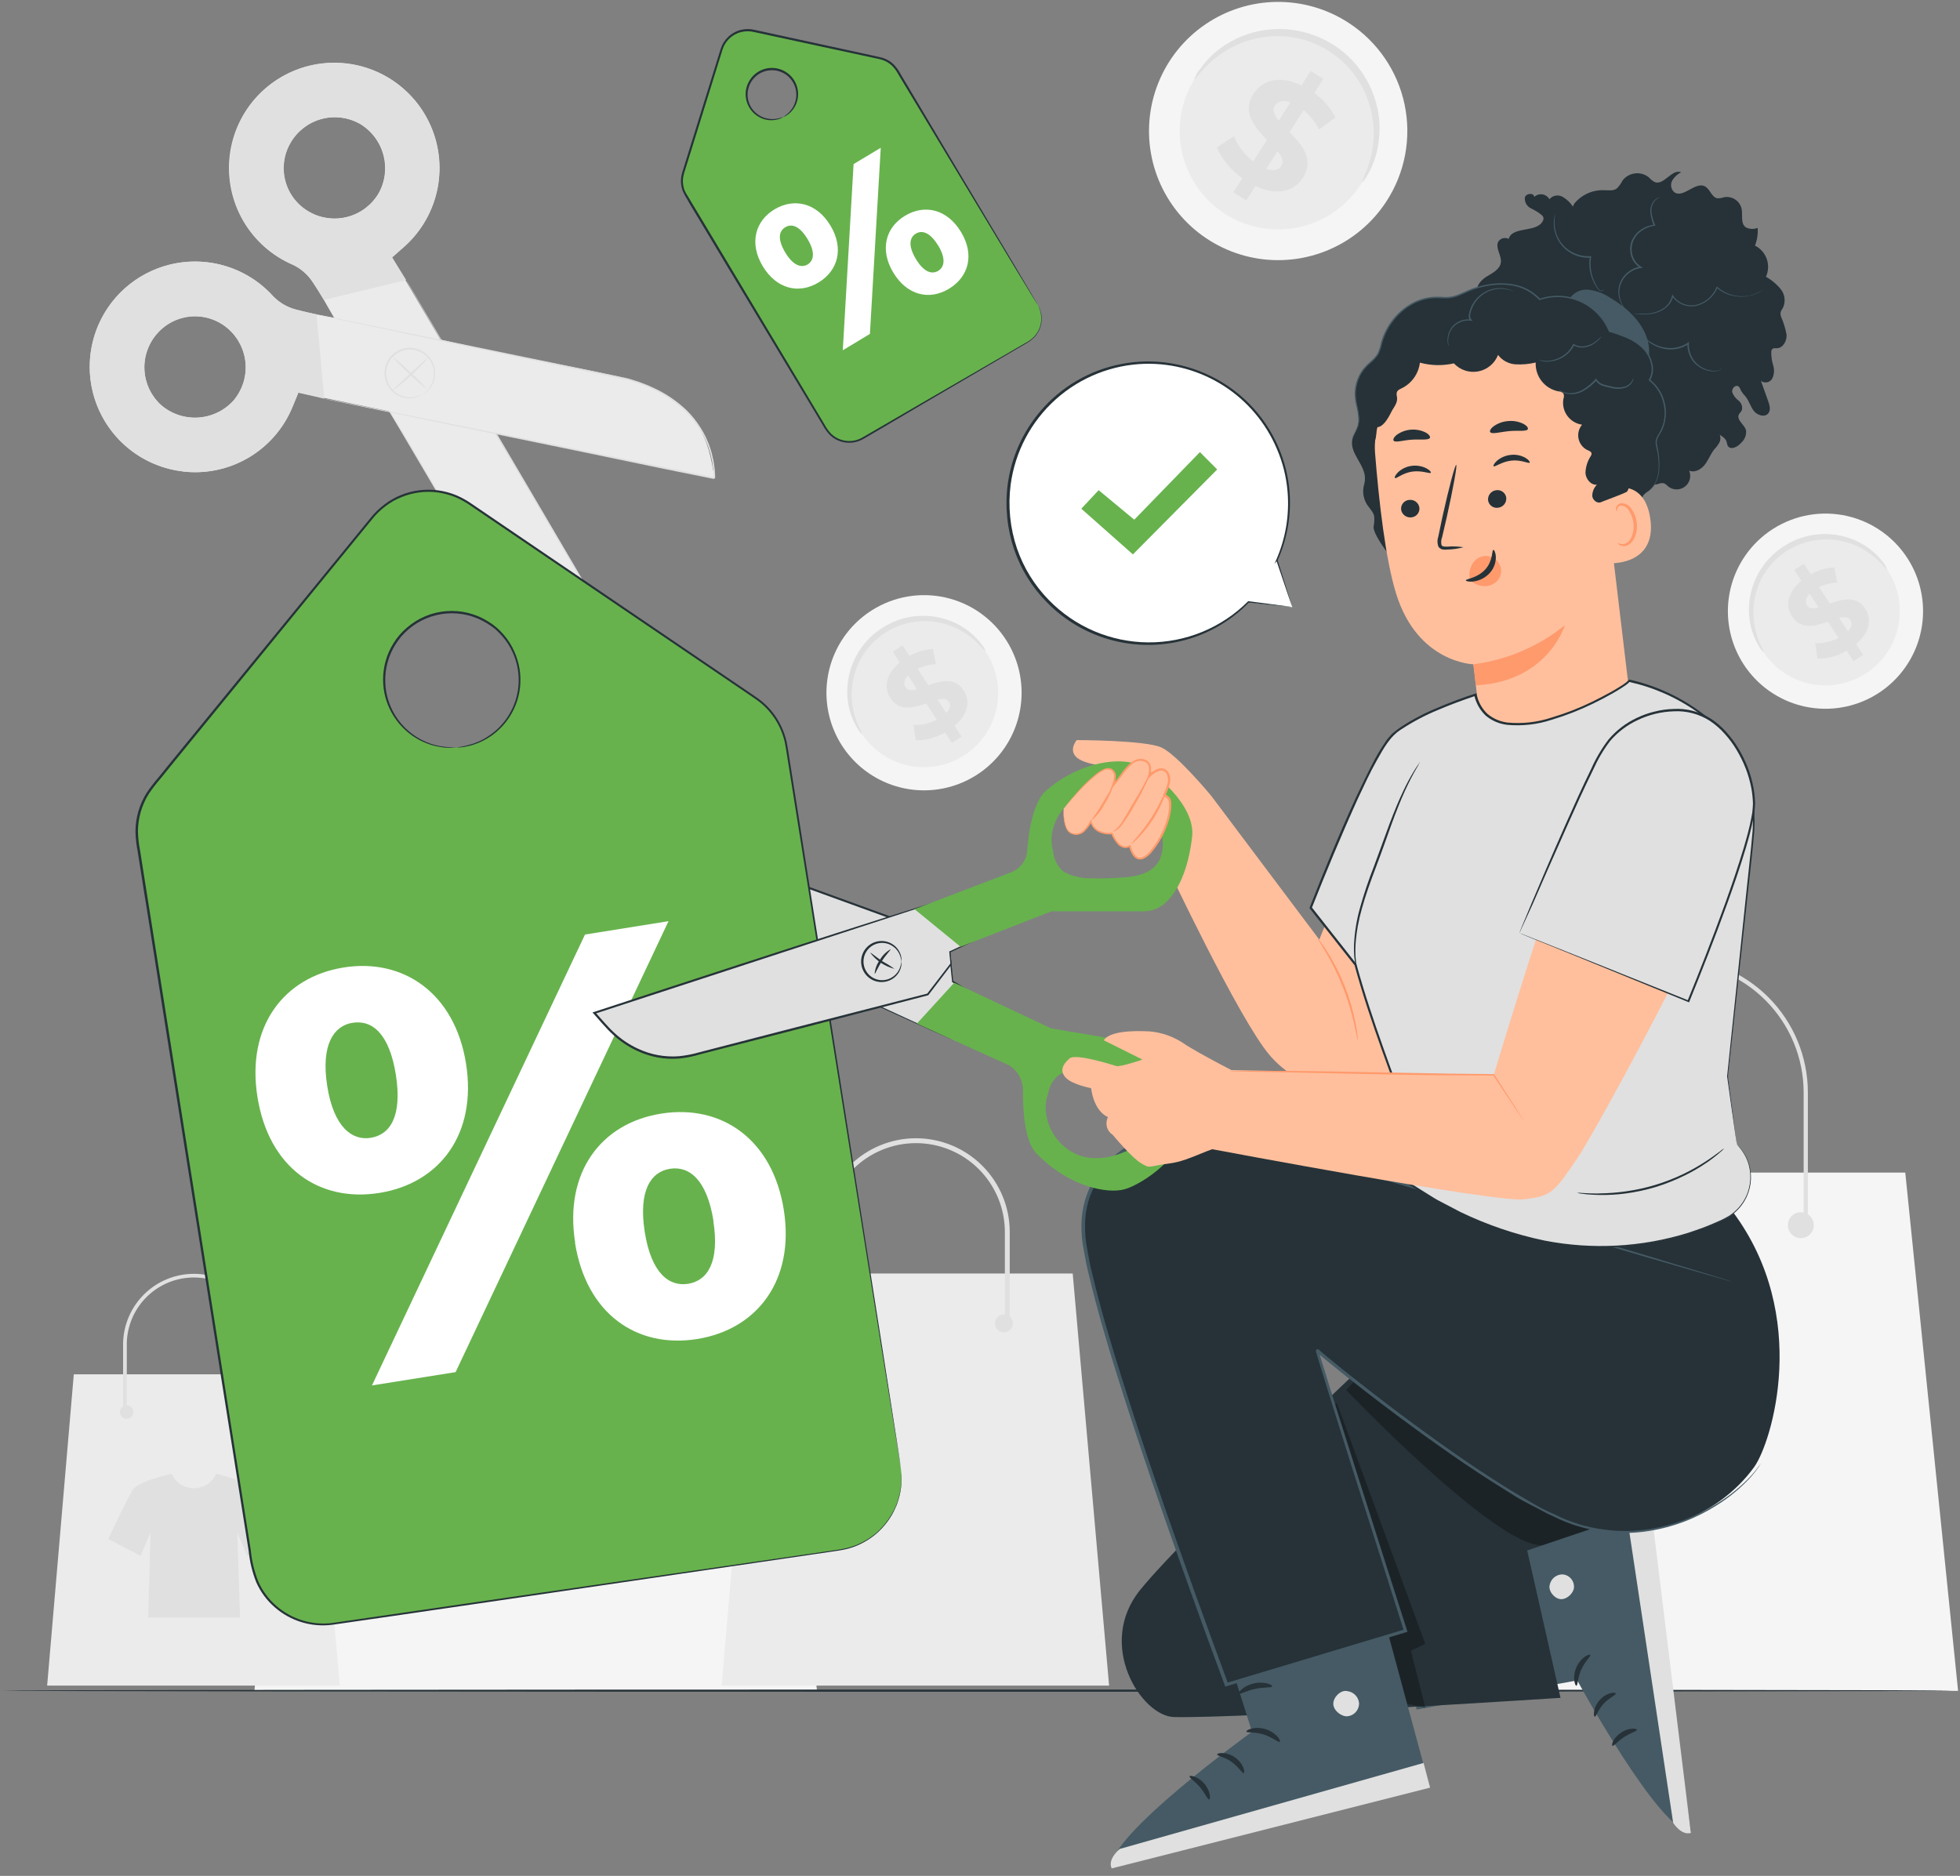 <svg width="210" height="201" viewBox="0 0 210 201" fill="none" xmlns="http://www.w3.org/2000/svg">
<rect x="0" y="0" width="210" height="201" fill="#808080" stroke="none"/>
<path d="M107.848 68.654C108.95 70.403 109.51 72.439 109.455 74.505C109.4 76.572 108.735 78.575 107.542 80.263C106.349 81.951 104.683 83.248 102.753 83.989C100.824 84.731 98.718 84.884 96.701 84.429C94.685 83.974 92.849 82.931 91.425 81.433C90.001 79.935 89.052 78.049 88.7 76.012C88.348 73.975 88.607 71.88 89.445 69.99C90.282 68.101 91.662 66.502 93.408 65.396C94.569 64.659 95.864 64.158 97.22 63.922C98.575 63.687 99.963 63.721 101.305 64.024C102.647 64.327 103.916 64.892 105.039 65.686C106.162 66.481 107.117 67.49 107.848 68.654Z" fill="#F5F5F5"/>
<path d="M105.719 69.981C106.562 71.313 106.99 72.865 106.951 74.441C106.911 76.016 106.405 77.544 105.496 78.832C104.587 80.12 103.317 81.109 101.846 81.674C100.374 82.24 98.769 82.356 97.231 82.008C95.694 81.66 94.295 80.865 93.21 79.721C92.125 78.578 91.404 77.138 91.138 75.585C90.872 74.032 91.072 72.434 91.714 70.995C92.356 69.555 93.411 68.339 94.745 67.499C95.628 66.942 96.613 66.563 97.643 66.386C98.672 66.209 99.727 66.237 100.746 66.467C101.765 66.698 102.729 67.126 103.582 67.73C104.436 68.332 105.162 69.098 105.719 69.981Z" fill="#EBEBEB"/>
<path d="M105.592 69.769C105.552 69.796 105.335 69.521 104.902 69.074C104.296 68.441 103.594 67.908 102.821 67.495C102.294 67.214 101.737 66.991 101.161 66.831C100.499 66.652 99.816 66.558 99.13 66.552C98.762 66.549 98.394 66.573 98.029 66.624C97.248 66.729 96.487 66.951 95.773 67.282C95.402 67.458 95.044 67.66 94.703 67.887C94.366 68.119 94.044 68.374 93.742 68.65C93.45 68.923 93.179 69.217 92.93 69.53C92.692 69.832 92.478 70.152 92.289 70.487C92.104 70.806 91.944 71.14 91.811 71.484C91.557 72.121 91.388 72.789 91.305 73.469C91.134 74.939 91.368 76.428 91.982 77.775C92.143 78.061 92.273 78.363 92.37 78.677C92.338 78.677 92.095 78.438 91.77 77.883C91.31 77.091 91.004 76.22 90.867 75.315C90.661 73.958 90.804 72.571 91.282 71.285C91.42 70.912 91.586 70.55 91.779 70.202C91.978 69.839 92.206 69.492 92.46 69.164C92.724 68.823 93.013 68.503 93.327 68.208C93.65 67.907 93.996 67.631 94.36 67.382C94.73 67.137 95.118 66.919 95.52 66.732C95.91 66.55 96.315 66.399 96.729 66.281C97.128 66.168 97.536 66.088 97.948 66.041C99.715 65.828 101.503 66.206 103.033 67.116C103.82 67.586 104.513 68.198 105.078 68.921C105.305 69.166 105.48 69.454 105.592 69.769Z" fill="#E0E0E0"/>
<path d="M102.271 77.766L103.029 78.93L101.991 79.602L101.251 78.474C100.31 79.044 99.228 79.338 98.128 79.323L97.876 77.684C98.743 77.712 99.603 77.515 100.371 77.111L99.243 75.374C97.889 75.825 96.368 76.276 95.403 74.81C94.685 73.709 94.875 72.247 96.391 70.992L95.665 69.823L96.707 69.151L97.442 70.284C98.211 69.84 99.074 69.586 99.961 69.543L100.272 71.159C99.599 71.195 98.939 71.363 98.332 71.655L99.455 73.433C100.786 72.955 102.303 72.531 103.255 73.979C103.959 75.062 103.787 76.511 102.271 77.766ZM98.25 73.849L97.289 72.373C96.838 72.856 96.797 73.275 97.023 73.641C97.248 74.007 97.7 74.002 98.25 73.849ZM101.662 75.202C101.427 74.837 100.998 74.837 100.448 74.968L101.382 76.403C101.824 75.942 101.878 75.523 101.662 75.193V75.202Z" fill="#E0E0E0"/>
<path d="M87.534 181.178H27.258L32.745 125.641H81.875L87.534 181.178Z" fill="#F5F5F5"/>
<path d="M44.528 131.277C44.528 131.552 44.446 131.821 44.293 132.049C44.14 132.278 43.923 132.456 43.669 132.561C43.415 132.666 43.135 132.693 42.865 132.639C42.595 132.585 42.348 132.453 42.154 132.258C41.959 132.063 41.827 131.815 41.774 131.545C41.721 131.275 41.749 130.995 41.855 130.742C41.961 130.488 42.14 130.271 42.369 130.119C42.598 129.967 42.867 129.886 43.142 129.887C43.325 129.887 43.505 129.923 43.674 129.993C43.842 130.063 43.995 130.165 44.124 130.294C44.252 130.423 44.354 130.576 44.424 130.745C44.493 130.914 44.529 131.094 44.528 131.277Z" fill="#E0E0E0"/>
<path d="M72.075 131.277C72.075 131.552 71.993 131.82 71.841 132.049C71.688 132.277 71.471 132.456 71.217 132.561C70.963 132.666 70.683 132.693 70.414 132.64C70.144 132.586 69.896 132.454 69.702 132.259C69.508 132.065 69.375 131.817 69.322 131.548C69.268 131.278 69.296 130.999 69.401 130.745C69.506 130.491 69.684 130.274 69.913 130.121C70.141 129.968 70.41 129.887 70.685 129.887C71.053 129.887 71.407 130.033 71.668 130.294C71.928 130.554 72.075 130.908 72.075 131.277Z" fill="#E0E0E0"/>
<path d="M71.438 131.277H70.987V117.066C70.987 113.356 69.513 109.798 66.889 107.174C64.266 104.551 60.707 103.077 56.997 103.077C53.287 103.077 49.729 104.551 47.105 107.174C44.482 109.798 43.008 113.356 43.008 117.066V131.277H42.557V117.066C42.557 113.236 44.078 109.563 46.786 106.855C49.494 104.147 53.167 102.626 56.997 102.626C60.827 102.626 64.5 104.147 67.208 106.855C69.916 109.563 71.438 113.236 71.438 117.066V131.277Z" fill="#E0E0E0"/>
<path d="M209.795 181.178H149.52L155.007 125.641H204.136L209.795 181.178Z" fill="#F5F5F5"/>
<path d="M166.79 131.277C166.79 131.552 166.708 131.821 166.555 132.049C166.402 132.278 166.185 132.456 165.931 132.561C165.676 132.666 165.397 132.693 165.127 132.639C164.857 132.585 164.609 132.453 164.415 132.258C164.221 132.063 164.089 131.815 164.036 131.545C163.983 131.275 164.011 130.995 164.117 130.742C164.223 130.488 164.402 130.271 164.631 130.119C164.86 129.967 165.129 129.886 165.404 129.887C165.587 129.887 165.767 129.923 165.935 129.993C166.104 130.063 166.257 130.165 166.385 130.294C166.514 130.423 166.616 130.576 166.685 130.745C166.755 130.914 166.79 131.094 166.79 131.277Z" fill="#E0E0E0"/>
<path d="M194.336 131.277C194.336 131.552 194.255 131.82 194.102 132.049C193.949 132.277 193.732 132.456 193.478 132.561C193.224 132.666 192.945 132.693 192.675 132.64C192.406 132.586 192.158 132.454 191.964 132.259C191.769 132.065 191.637 131.817 191.583 131.548C191.53 131.278 191.557 130.999 191.662 130.745C191.768 130.491 191.946 130.274 192.174 130.121C192.403 129.968 192.672 129.887 192.947 129.887C193.315 129.887 193.669 130.033 193.929 130.294C194.19 130.554 194.336 130.908 194.336 131.277Z" fill="#E0E0E0"/>
<path d="M193.699 131.277H193.248V117.066C193.248 113.356 191.774 109.798 189.151 107.174C186.527 104.551 182.969 103.077 179.259 103.077C175.549 103.077 171.991 104.551 169.367 107.174C166.744 109.798 165.27 113.356 165.27 117.066V131.277H164.818V117.066C164.818 113.236 166.34 109.563 169.048 106.855C171.756 104.147 175.429 102.626 179.259 102.626C183.089 102.626 186.762 104.147 189.47 106.855C192.178 109.563 193.699 113.236 193.699 117.066V131.277Z" fill="#E0E0E0"/>
<path d="M36.409 180.609H5.051L7.907 147.256H33.463L36.409 180.609Z" fill="#EBEBEB"/>
<path d="M13.568 152.017C13.966 152.017 14.29 151.694 14.29 151.295C14.29 150.896 13.966 150.573 13.568 150.573C13.169 150.573 12.846 150.896 12.846 151.295C12.846 151.694 13.169 152.017 13.568 152.017Z" fill="#E0E0E0"/>
<path d="M27.892 152.017C28.291 152.017 28.614 151.694 28.614 151.295C28.614 150.896 28.291 150.573 27.892 150.573C27.493 150.573 27.17 150.896 27.17 151.295C27.17 151.694 27.493 152.017 27.892 152.017Z" fill="#E0E0E0"/>
<path d="M28.368 151.295H27.976V143.899C27.928 142.022 27.15 140.237 25.805 138.926C24.461 137.615 22.658 136.881 20.78 136.881C18.902 136.881 17.099 137.615 15.755 138.926C14.41 140.237 13.632 142.022 13.585 143.899V151.295H13.188V143.899C13.236 141.917 14.057 140.033 15.476 138.649C16.894 137.264 18.798 136.489 20.78 136.489C22.762 136.489 24.666 137.264 26.085 138.649C27.503 140.033 28.324 141.917 28.373 143.899L28.368 151.295Z" fill="#E0E0E0"/>
<path d="M29.965 164.937C29.965 164.937 27.587 159.883 27.222 159.522C26.963 159.292 26.671 159.104 26.355 158.962C26.177 158.869 25.993 158.786 25.805 158.714H25.769C24.74 158.317 23.133 157.906 23.133 157.906C23.133 157.906 22.723 159.368 20.778 159.476C18.828 159.368 18.418 157.906 18.418 157.906C18.418 157.906 16.811 158.272 15.791 158.678H15.751C15.563 158.749 15.381 158.832 15.204 158.926C14.888 159.068 14.594 159.256 14.334 159.485C13.968 159.869 11.59 164.901 11.59 164.901L15.069 166.706L16.125 164.183L15.886 173.321H25.719L25.421 164.183L26.477 166.706L29.965 164.937Z" fill="#E0E0E0"/>
<path d="M118.832 180.61H77.32L81.102 136.453H114.933L118.832 180.61Z" fill="#EBEBEB"/>
<path d="M88.595 142.757C89.124 142.757 89.552 142.329 89.552 141.8C89.552 141.272 89.124 140.844 88.595 140.844C88.067 140.844 87.639 141.272 87.639 141.8C87.639 142.329 88.067 142.757 88.595 142.757Z" fill="#E0E0E0"/>
<path d="M107.562 142.757C108.091 142.757 108.519 142.329 108.519 141.8C108.519 141.272 108.091 140.844 107.562 140.844C107.034 140.844 106.605 141.272 106.605 141.8C106.605 142.329 107.034 142.757 107.562 142.757Z" fill="#E0E0E0"/>
<path d="M108.187 141.8H107.664V132.012C107.664 129.486 106.66 127.063 104.874 125.276C103.087 123.49 100.664 122.486 98.138 122.486C95.611 122.486 93.188 123.49 91.401 125.276C89.615 127.063 88.611 129.486 88.611 132.012V141.8H88.088V132.012C88.088 129.347 89.147 126.791 91.031 124.906C92.916 123.021 95.472 121.963 98.138 121.963C100.803 121.963 103.359 123.021 105.244 124.906C107.129 126.791 108.187 129.347 108.187 132.012V141.8Z" fill="#E0E0E0"/>
<path d="M43.368 26.38C45.182 24.745 46.416 22.566 46.886 20.17C47.356 17.774 47.035 15.291 45.973 13.093C44.911 10.894 43.165 9.1 40.996 7.978C38.828 6.857 36.354 6.47 33.946 6.874C31.538 7.278 29.327 8.453 27.643 10.222C25.96 11.99 24.896 14.257 24.61 16.681C24.325 19.106 24.834 21.558 26.061 23.669C27.288 25.78 29.166 27.436 31.414 28.388C32.231 28.782 32.93 29.385 33.44 30.134C34.393 31.488 35.16 32.986 36.207 34.764L41.283 43.401L43.729 47.382C45.868 50.92 49.095 56.736 51.266 60.252C53.12 63.253 55.778 66.218 59.388 66.976C61.144 67.346 62.804 67.179 65.083 66.804C56.09 51.511 48.59 38.767 42.005 27.58C42.466 27.169 42.922 26.781 43.368 26.38ZM40.557 20.739C39.824 21.961 38.645 22.851 37.269 23.223C35.893 23.594 34.427 23.417 33.179 22.729C32.545 22.383 31.988 21.913 31.54 21.346C31.093 20.78 30.764 20.129 30.573 19.433C30.382 18.737 30.333 18.009 30.43 17.294C30.526 16.579 30.766 15.89 31.134 15.269C31.854 14.04 33.025 13.139 34.399 12.758C35.772 12.377 37.24 12.546 38.49 13.23C39.751 13.96 40.675 15.156 41.062 16.561C41.448 17.966 41.267 19.466 40.557 20.739Z" fill="#EBEBEB"/>
<path d="M33.883 6.903C31.49 7.328 29.299 8.515 27.635 10.286C25.972 12.057 24.924 14.318 24.649 16.732C24.373 19.146 24.885 21.585 26.107 23.685C27.329 25.785 29.197 27.435 31.432 28.388C32.246 28.787 32.943 29.39 33.454 30.139L34.713 32.133L43.517 30.003L42.014 27.58C42.466 27.174 42.917 26.786 43.368 26.384C45.178 24.745 46.407 22.562 46.871 20.165C47.334 17.767 47.007 15.284 45.939 13.088C44.871 10.892 43.119 9.102 40.947 7.987C38.774 6.872 36.299 6.491 33.892 6.903H33.883ZM38.513 13.221C39.774 13.926 40.704 15.103 41.097 16.493C41.491 17.884 41.316 19.374 40.611 20.635C40.262 21.26 39.793 21.809 39.232 22.253C38.67 22.696 38.027 23.025 37.339 23.22C35.948 23.613 34.458 23.438 33.197 22.733C32.563 22.387 32.006 21.916 31.558 21.349C31.11 20.783 30.782 20.131 30.591 19.435C30.401 18.738 30.353 18.01 30.45 17.295C30.547 16.579 30.788 15.89 31.157 15.27C31.877 14.04 33.048 13.139 34.422 12.759C35.795 12.379 37.263 12.549 38.513 13.234V13.221Z" fill="#E0E0E0"/>
<path d="M43.516 30.003L43.629 30.215L43.972 30.82C44.283 31.353 44.734 32.133 45.326 33.14C46.499 35.152 48.191 38.059 50.29 41.646L57.654 54.259C59.044 56.633 60.496 59.113 62.009 61.7C62.767 62.991 63.536 64.304 64.315 65.64L64.902 66.642L64.974 66.768L65.014 66.831C65.118 66.574 65.014 66.764 65.05 66.71H65.014L64.735 66.782L64.171 66.935L63.597 67.043L63.309 67.098L63.02 67.125L62.433 67.188H61.846C61.65 67.201 61.452 67.201 61.255 67.188C61.061 67.188 60.867 67.188 60.673 67.147C60.286 67.099 59.902 67.03 59.523 66.94C58.772 66.763 58.043 66.501 57.352 66.159C56.008 65.461 54.796 64.532 53.773 63.415C53.512 63.154 53.282 62.86 53.047 62.58C52.812 62.301 52.596 61.998 52.379 61.705C52.275 61.556 52.153 61.416 52.063 61.254L51.788 60.802L51.215 59.895L49.067 56.285C46.26 51.56 43.737 47.305 41.616 43.727L36.58 35.22L35.226 32.928L34.861 32.332C34.779 32.197 34.734 32.133 34.734 32.133C34.734 32.133 34.77 32.206 34.847 32.341L35.195 32.946L36.548 35.256L41.512 43.749L48.927 56.33L51.075 59.968C51.26 60.274 51.44 60.586 51.625 60.902L51.905 61.353C51.995 61.511 52.117 61.655 52.221 61.804C52.442 62.102 52.65 62.409 52.898 62.707C53.146 63.005 53.349 63.289 53.633 63.555C54.665 64.687 55.887 65.63 57.244 66.34C57.948 66.687 58.69 66.953 59.455 67.134C59.84 67.225 60.23 67.296 60.624 67.346C60.822 67.346 61.021 67.373 61.219 67.386C61.419 67.4 61.62 67.4 61.819 67.386H62.42L63.011 67.323L63.309 67.292L63.602 67.237L64.184 67.129L64.757 66.976L65.041 66.899H65.078C65.105 66.836 65.041 67.025 65.141 66.759L65.105 66.696L65.032 66.57C64.834 66.231 64.64 65.897 64.441 65.568C63.662 64.232 62.894 62.92 62.135 61.633L57.758 54.173L50.362 41.583L45.357 33.104L44.003 30.802C43.85 30.54 43.728 30.351 43.647 30.206L43.516 30.003Z" fill="#E0E0E0"/>
<path d="M31.965 42.066L76.568 51.222C76.189 48.943 75.814 47.318 74.894 45.78C73.008 42.621 69.348 41.059 65.905 40.279C61.875 39.376 55.322 38.189 51.283 37.309L46.721 36.28L36.902 34.268C34.88 33.853 33.219 33.609 31.622 33.144C30.747 32.902 29.95 32.435 29.311 31.79C27.684 29.97 25.51 28.727 23.115 28.247C20.721 27.768 18.236 28.078 16.033 29.132C13.83 30.186 12.029 31.926 10.899 34.09C9.769 36.255 9.373 38.728 9.768 41.138C10.164 43.547 11.331 45.763 13.093 47.453C14.856 49.143 17.119 50.215 19.543 50.509C21.968 50.803 24.421 50.303 26.537 49.083C28.652 47.863 30.314 45.99 31.274 43.744C31.509 43.198 31.73 42.639 31.965 42.066ZM17.244 43.388C16.192 42.428 15.556 41.095 15.471 39.673C15.387 38.251 15.861 36.852 16.793 35.775C17.262 35.225 17.836 34.776 18.482 34.453C19.128 34.13 19.833 33.94 20.554 33.895C21.274 33.85 21.997 33.951 22.678 34.191C23.36 34.431 23.985 34.805 24.519 35.292C25.575 36.248 26.218 37.578 26.311 38.999C26.404 40.421 25.941 41.823 25.02 42.91C24.044 43.991 22.683 44.647 21.23 44.736C19.776 44.826 18.345 44.342 17.244 43.388Z" fill="#EBEBEB"/>
<path d="M45.277 42.26C45.277 42.26 45.471 42.129 45.76 41.836C46.166 41.413 46.418 40.866 46.478 40.283C46.52 39.888 46.469 39.487 46.329 39.115C46.197 38.764 45.989 38.448 45.722 38.186C45.454 37.925 45.132 37.725 44.779 37.601C44.426 37.477 44.05 37.432 43.678 37.469C43.306 37.506 42.946 37.624 42.624 37.815C42.159 38.093 41.794 38.512 41.581 39.011C41.383 39.474 41.328 39.987 41.423 40.482C41.502 40.902 41.684 41.297 41.953 41.628C42.223 41.96 42.571 42.219 42.967 42.382C43.508 42.603 44.108 42.64 44.673 42.486C45.07 42.373 45.268 42.242 45.277 42.26C45.234 42.296 45.187 42.328 45.138 42.355C44.995 42.438 44.844 42.504 44.686 42.553C44.109 42.742 43.483 42.724 42.917 42.504C42.525 42.352 42.173 42.109 41.893 41.795C41.568 41.433 41.347 40.99 41.252 40.514C41.14 39.964 41.201 39.393 41.427 38.879C41.654 38.366 42.034 37.935 42.516 37.648C42.997 37.36 43.556 37.228 44.116 37.272C44.675 37.316 45.207 37.532 45.638 37.892C46.013 38.201 46.298 38.605 46.464 39.06C46.606 39.458 46.653 39.883 46.6 40.301C46.528 40.906 46.247 41.467 45.805 41.885C45.688 41.997 45.559 42.097 45.422 42.183C45.376 42.214 45.328 42.239 45.277 42.26Z" fill="#E0E0E0"/>
<path d="M42.118 41.782C42.087 41.741 42.926 40.996 43.923 40.062C44.92 39.128 45.755 38.352 45.791 38.388C45.666 38.595 45.514 38.785 45.34 38.952C45.029 39.282 44.582 39.724 44.072 40.198C43.562 40.672 43.084 41.073 42.718 41.357C42.537 41.523 42.335 41.666 42.118 41.782Z" fill="#E0E0E0"/>
<path d="M45.794 41.75C45.107 41.232 44.458 40.665 43.854 40.053C43.21 39.485 42.607 38.873 42.049 38.221C42.735 38.74 43.384 39.307 43.989 39.918C44.632 40.487 45.235 41.099 45.794 41.75Z" fill="#E0E0E0"/>
<path d="M19.604 50.527C22.02 50.808 24.461 50.3 26.565 49.08C28.669 47.861 30.322 45.994 31.278 43.758C31.517 43.203 31.73 42.648 31.973 42.075L34.744 42.72L33.914 33.695L31.621 33.149C30.747 32.905 29.951 32.439 29.311 31.795C28.095 30.43 26.565 29.382 24.854 28.74C23.142 28.097 21.301 27.88 19.487 28.108C17.674 28.335 15.942 28.999 14.442 30.043C12.942 31.088 11.719 32.481 10.876 34.103C10.034 35.726 9.599 37.528 9.608 39.356C9.616 41.184 10.069 42.982 10.927 44.596C11.785 46.21 13.022 47.592 14.532 48.621C16.042 49.651 17.779 50.299 19.595 50.509L19.604 50.527ZM16.806 35.789C17.275 35.239 17.849 34.789 18.495 34.467C19.141 34.144 19.846 33.954 20.567 33.909C21.287 33.864 22.01 33.964 22.691 34.204C23.372 34.444 23.998 34.819 24.532 35.306C25.587 36.263 26.229 37.592 26.322 39.014C26.414 40.435 25.95 41.837 25.028 42.923C24.055 44.008 22.693 44.666 21.238 44.755C19.784 44.845 18.352 44.359 17.253 43.401C16.201 42.441 15.566 41.108 15.482 39.686C15.399 38.264 15.874 36.865 16.806 35.789Z" fill="#E0E0E0"/>
<path d="M34.746 42.72C34.746 42.72 34.827 42.72 34.98 42.761L35.666 42.887L38.293 43.406L47.954 45.342L62.273 48.235L70.739 49.967L75.215 50.87L76.353 51.1L76.497 51.127H76.569C76.357 51.308 76.511 51.168 76.461 51.204V51.168V50.879L76.425 50.297L76.339 49.719L76.299 49.43L76.231 49.146L76.1 48.573L75.924 48.013C75.868 47.824 75.8 47.639 75.721 47.458C75.644 47.278 75.572 47.097 75.491 46.921C75.318 46.571 75.124 46.232 74.909 45.906C74.496 45.253 74.013 44.648 73.469 44.101C72.373 43.056 71.102 42.212 69.715 41.605C69.38 41.443 69.033 41.321 68.686 41.186C68.338 41.05 67.991 40.951 67.643 40.838C67.467 40.789 67.3 40.721 67.12 40.685L66.587 40.577L65.522 40.355L61.389 39.493L47.088 36.506L37.453 34.475L34.831 33.911L34.155 33.762L33.92 33.704L34.155 33.744L34.84 33.88L37.453 34.403L47.106 36.38L61.416 39.331L65.554 40.188L66.619 40.405L67.151 40.518C67.331 40.56 67.509 40.611 67.684 40.671C68.036 40.784 68.397 40.883 68.74 41.023C69.083 41.163 69.444 41.281 69.778 41.447C71.186 42.059 72.475 42.914 73.586 43.975C74.142 44.53 74.634 45.146 75.053 45.811C75.266 46.145 75.459 46.492 75.631 46.849C75.716 47.03 75.784 47.215 75.865 47.395C75.948 47.578 76.017 47.767 76.073 47.959L76.253 48.528L76.384 49.11L76.452 49.403L76.497 49.697L76.578 50.283L76.619 50.874V51.168V51.204C76.569 51.249 76.727 51.127 76.511 51.308H76.438L76.294 51.281L75.157 51.05L70.685 50.148L62.273 48.397L47.936 45.455L38.288 43.465L35.648 42.923L34.967 42.779L34.746 42.72Z" fill="#E0E0E0"/>
<path d="M148.536 21.592C147.042 23.886 144.9 25.685 142.383 26.761C139.866 27.837 137.086 28.143 134.395 27.639C131.704 27.134 129.223 25.843 127.267 23.929C125.31 22.014 123.965 19.562 123.403 16.882C122.84 14.203 123.085 11.417 124.107 8.877C125.128 6.337 126.88 4.157 129.141 2.613C131.402 1.07 134.07 0.231 136.808 0.204C139.545 0.177 142.229 0.963 144.52 2.462C146.04 3.455 147.35 4.736 148.374 6.235C149.399 7.733 150.118 9.419 150.491 11.195C150.864 12.972 150.884 14.804 150.548 16.588C150.213 18.372 149.529 20.072 148.536 21.592Z" fill="#F5F5F5"/>
<path d="M145.779 19.791C144.64 21.54 143.007 22.911 141.088 23.731C139.17 24.551 137.051 24.784 135 24.399C132.948 24.015 131.058 23.031 129.566 21.571C128.075 20.111 127.05 18.242 126.621 16.2C126.193 14.158 126.38 12.034 127.159 10.098C127.937 8.162 129.273 6.5 130.997 5.324C132.72 4.147 134.754 3.509 136.841 3.488C138.927 3.468 140.973 4.068 142.719 5.211C143.878 5.967 144.876 6.944 145.656 8.086C146.437 9.228 146.985 10.513 147.269 11.867C147.554 13.221 147.568 14.618 147.312 15.977C147.057 17.337 146.535 18.633 145.779 19.791Z" fill="#EBEBEB"/>
<path d="M145.959 19.512C146.069 19.093 146.22 18.686 146.411 18.298C146.836 17.22 147.09 16.083 147.164 14.927C147.213 14.136 147.173 13.344 147.047 12.562C146.898 11.667 146.634 10.795 146.262 9.967C146.066 9.52 145.835 9.088 145.571 8.677C145.303 8.244 145.001 7.834 144.669 7.449C143.967 6.638 143.144 5.94 142.227 5.382C141.767 5.102 141.288 4.854 140.792 4.642C140.304 4.443 139.802 4.28 139.29 4.155C138.317 3.92 137.315 3.827 136.316 3.88C135.411 3.928 134.516 4.093 133.653 4.371C132.899 4.616 132.174 4.943 131.492 5.346C130.497 5.94 129.599 6.683 128.829 7.548C128.283 8.167 128.017 8.55 127.963 8.514C128.092 8.087 128.313 7.693 128.608 7.359C129.31 6.373 130.19 5.526 131.203 4.863C132.718 3.86 134.467 3.266 136.28 3.14C136.802 3.099 137.327 3.099 137.85 3.14C138.968 3.223 140.065 3.481 141.104 3.902C142.19 4.339 143.199 4.949 144.091 5.707C144.524 6.079 144.925 6.485 145.292 6.921C145.648 7.346 145.97 7.798 146.253 8.275C146.528 8.723 146.769 9.19 146.975 9.674C147.352 10.567 147.609 11.506 147.737 12.467C147.836 13.304 147.836 14.149 147.737 14.985C147.611 16.189 147.261 17.358 146.704 18.433C146.307 19.182 146 19.539 145.959 19.512Z" fill="#E0E0E0"/>
<path d="M134.511 19.931L133.527 21.479L132.142 20.603L133.121 19.092C131.913 18.274 130.961 17.132 130.373 15.797L132.205 14.592C132.647 15.659 133.359 16.593 134.272 17.3L135.739 14.99C134.434 13.636 133.031 12.038 134.299 10.057C135.233 8.591 137.097 8.004 139.444 9.155L140.418 7.616L141.786 8.451L140.829 9.963C141.777 10.649 142.55 11.548 143.085 12.589L141.33 13.866C140.92 13.073 140.355 12.37 139.669 11.799L138.175 14.155C139.484 15.509 140.847 17.075 139.61 19.024C138.694 20.468 136.853 21.046 134.511 19.931ZM137.011 12.927L138.257 10.964C137.417 10.662 136.871 10.883 136.582 11.339C136.294 11.795 136.524 12.35 137.011 12.927ZM137.273 17.779C137.584 17.291 137.35 16.777 136.885 16.19L135.671 18.099C136.461 18.379 136.993 18.221 137.273 17.779Z" fill="#E0E0E0"/>
<path d="M204.421 59.895C205.528 61.644 206.091 63.681 206.039 65.75C205.988 67.819 205.323 69.826 204.13 71.516C202.937 73.207 201.269 74.506 199.338 75.248C197.406 75.991 195.298 76.143 193.279 75.687C191.261 75.23 189.424 74.185 188 72.683C186.576 71.181 185.629 69.291 185.281 67.251C184.932 65.212 185.196 63.114 186.04 61.225C186.884 59.335 188.269 57.739 190.021 56.637C192.363 55.162 195.195 54.676 197.895 55.287C200.595 55.898 202.942 57.555 204.421 59.895Z" fill="#F5F5F5"/>
<path d="M202.322 61.222C203.164 62.554 203.592 64.106 203.552 65.681C203.512 67.256 203.006 68.784 202.097 70.072C201.188 71.359 199.918 72.348 198.447 72.913C196.976 73.478 195.371 73.595 193.834 73.247C192.297 72.9 190.897 72.104 189.813 70.961C188.728 69.818 188.007 68.379 187.74 66.826C187.473 65.273 187.673 63.676 188.315 62.236C188.956 60.797 190.01 59.58 191.343 58.74C193.128 57.614 195.288 57.242 197.347 57.708C199.405 58.173 201.195 59.437 202.322 61.222Z" fill="#EBEBEB"/>
<path d="M202.188 61.014C202.147 61.042 201.93 60.762 201.497 60.315C200.89 59.686 200.19 59.153 199.421 58.736C198.892 58.455 198.334 58.232 197.756 58.072C197.095 57.894 196.414 57.802 195.73 57.797C195.36 57.791 194.991 57.813 194.624 57.865C194.243 57.916 193.866 57.996 193.496 58.104C193.114 58.216 192.739 58.357 192.377 58.523C191.633 58.864 190.947 59.322 190.346 59.877C190.055 60.148 189.785 60.441 189.539 60.753C189.3 61.055 189.084 61.375 188.893 61.709C188.709 62.029 188.55 62.363 188.415 62.707C188.162 63.344 187.993 64.011 187.914 64.692C187.846 65.292 187.846 65.898 187.914 66.497C188.008 67.367 188.238 68.217 188.596 69.016C188.757 69.302 188.887 69.604 188.984 69.918C188.957 69.918 188.708 69.679 188.383 69.128C187.927 68.335 187.622 67.465 187.481 66.561C187.382 65.932 187.359 65.294 187.413 64.661C187.477 63.931 187.64 63.213 187.896 62.526C188.033 62.153 188.197 61.791 188.388 61.443C188.796 60.703 189.318 60.031 189.936 59.453C190.261 59.151 190.608 58.873 190.974 58.623C191.341 58.377 191.728 58.159 192.129 57.973C192.52 57.791 192.924 57.641 193.338 57.522C193.737 57.408 194.145 57.327 194.557 57.278C195.682 57.144 196.822 57.246 197.905 57.58C198.511 57.768 199.093 58.027 199.638 58.352C200.426 58.821 201.119 59.433 201.682 60.157C201.91 60.403 202.083 60.696 202.188 61.014Z" fill="#E0E0E0"/>
<path d="M198.87 69.006L199.628 70.171L198.59 70.847L197.854 69.715C196.912 70.286 195.829 70.58 194.727 70.563L194.492 68.921C195.36 68.949 196.22 68.751 196.988 68.347L195.846 66.619C194.492 67.07 192.972 67.522 192.006 66.055C191.293 64.954 191.478 63.487 192.999 62.233L192.236 61.082L193.274 60.405L194.01 61.538C194.78 61.096 195.645 60.844 196.532 60.802L196.844 62.418C196.169 62.45 195.508 62.618 194.899 62.91L196.049 64.674C197.376 64.196 198.892 63.772 199.845 65.22C200.558 66.303 200.359 67.752 198.87 69.006ZM194.849 65.089L193.892 63.614C193.441 64.097 193.4 64.543 193.622 64.886C193.843 65.229 194.298 65.243 194.849 65.089ZM198.265 66.443C198.026 66.078 197.597 66.078 197.051 66.213L197.981 67.644C198.428 67.183 198.482 66.768 198.265 66.434V66.443Z" fill="#E0E0E0"/>
<path d="M209.123 181.151C209.123 181.214 162.362 181.268 104.695 181.268C47.027 181.268 0.258 181.214 0.258 181.151C0.258 181.088 47.009 181.034 104.695 181.034C162.38 181.034 209.123 181.083 209.123 181.151Z" fill="#263238"/>
<path d="M111.19 32.675L96.154 7.607C95.95 7.264 95.677 6.966 95.352 6.733C95.028 6.5 94.659 6.337 94.268 6.253L80.685 3.306C79.977 3.153 79.238 3.271 78.614 3.636C77.989 4.001 77.523 4.587 77.309 5.278L73.18 18.545C73.061 18.929 73.024 19.334 73.07 19.733C73.115 20.132 73.244 20.518 73.446 20.865L88.483 45.906C88.87 46.568 89.504 47.05 90.246 47.245C90.988 47.441 91.777 47.334 92.44 46.948L110.148 36.619C110.808 36.232 111.288 35.601 111.483 34.862C111.678 34.123 111.573 33.336 111.19 32.675ZM83.907 12.544C83.427 12.779 82.888 12.868 82.358 12.798C81.828 12.728 81.33 12.502 80.928 12.15C80.526 11.797 80.237 11.334 80.098 10.818C79.959 10.301 79.976 9.755 80.147 9.249C80.318 8.742 80.635 8.297 81.058 7.97C81.481 7.644 81.992 7.449 82.525 7.412C83.058 7.375 83.591 7.497 84.055 7.762C84.519 8.027 84.895 8.424 85.134 8.902C85.294 9.221 85.389 9.569 85.414 9.926C85.439 10.282 85.393 10.64 85.279 10.978C85.165 11.317 84.985 11.629 84.749 11.898C84.514 12.167 84.227 12.386 83.907 12.544Z" fill="#67B24D"/>
<path d="M83.904 12.544C83.904 12.544 84.116 12.417 84.432 12.137C84.877 11.734 85.175 11.194 85.28 10.603C85.367 10.126 85.319 9.635 85.143 9.183C84.966 8.732 84.667 8.338 84.28 8.047C83.892 7.756 83.432 7.578 82.949 7.534C82.466 7.489 81.981 7.58 81.547 7.796C81.112 8.011 80.747 8.344 80.491 8.755C80.235 9.167 80.098 9.641 80.097 10.126C80.095 10.611 80.228 11.086 80.481 11.5C80.734 11.913 81.097 12.248 81.53 12.467C82.064 12.739 82.674 12.826 83.263 12.715C83.683 12.634 83.895 12.521 83.904 12.544C83.859 12.581 83.809 12.612 83.755 12.634C83.604 12.71 83.445 12.768 83.281 12.805C82.675 12.952 82.038 12.885 81.476 12.616C81.051 12.413 80.685 12.105 80.412 11.723C80.138 11.34 79.965 10.894 79.91 10.427C79.84 9.871 79.943 9.307 80.203 8.812C80.476 8.274 80.914 7.838 81.454 7.57C81.994 7.301 82.606 7.215 83.2 7.322C83.567 7.388 83.918 7.526 84.231 7.729C84.545 7.932 84.815 8.195 85.025 8.504C85.235 8.812 85.382 9.16 85.456 9.526C85.53 9.892 85.53 10.269 85.456 10.635C85.331 11.253 84.995 11.809 84.504 12.205C84.375 12.313 84.232 12.404 84.08 12.476C84.025 12.507 83.965 12.529 83.904 12.544Z" fill="#263238"/>
<path d="M111.189 32.675C111.189 32.675 111.248 32.77 111.347 32.959C111.477 33.245 111.56 33.55 111.595 33.862C111.645 34.379 111.556 34.901 111.338 35.373C111.194 35.673 111.002 35.948 110.769 36.186C110.501 36.447 110.197 36.669 109.867 36.844L98.319 43.614L94.492 45.87L92.452 47.061C92.083 47.268 91.674 47.394 91.253 47.431C90.831 47.468 90.406 47.416 90.007 47.278C89.594 47.138 89.219 46.907 88.91 46.601C88.611 46.285 88.356 45.929 88.152 45.545L86.798 43.288C85.895 41.784 84.957 40.224 83.982 38.609L77.944 28.577L74.754 23.261L73.941 21.907L73.553 21.226C73.405 20.998 73.277 20.758 73.17 20.509C72.964 19.988 72.906 19.421 73.003 18.87C73.059 18.603 73.132 18.34 73.219 18.081L73.459 17.309C74.74 13.189 75.995 9.186 77.2 5.287C77.35 4.783 77.628 4.327 78.007 3.963C78.385 3.598 78.852 3.338 79.361 3.207C79.862 3.081 80.386 3.081 80.886 3.207L82.331 3.523L87.94 4.741L93.274 5.901C93.725 6.005 94.131 6.077 94.569 6.199C94.999 6.332 95.393 6.562 95.72 6.871C96.026 7.181 96.283 7.535 96.482 7.923L97.128 9.001L101.848 16.944L108.703 28.442L110.557 31.574L111.036 32.395C111.139 32.575 111.189 32.675 111.189 32.675C111.189 32.675 111.126 32.584 111.013 32.404C110.9 32.224 110.733 31.953 110.517 31.601L108.626 28.491L101.708 17.025L96.938 9.11C96.726 8.753 96.509 8.392 96.288 8.031C96.099 7.659 95.852 7.32 95.557 7.025C95.252 6.738 94.884 6.524 94.483 6.402C94.082 6.289 93.635 6.212 93.206 6.113L87.868 4.962L82.258 3.748L80.819 3.437C80.351 3.32 79.861 3.32 79.393 3.437C78.921 3.557 78.49 3.798 78.14 4.136C77.79 4.474 77.534 4.897 77.398 5.364C76.193 9.249 74.943 13.27 73.662 17.39L73.422 18.157C73.336 18.407 73.265 18.662 73.21 18.92C73.121 19.427 73.174 19.949 73.364 20.427C73.467 20.658 73.591 20.878 73.734 21.086L74.14 21.768L74.957 23.121L78.143 28.442L84.167 38.501L86.974 43.198L88.328 45.455C88.519 45.825 88.76 46.166 89.045 46.47C89.335 46.755 89.685 46.971 90.07 47.102C90.444 47.232 90.841 47.281 91.235 47.247C91.629 47.213 92.012 47.096 92.358 46.903L94.397 45.721C95.733 44.948 97.012 44.205 98.233 43.492L109.817 36.781C110.148 36.615 110.452 36.401 110.72 36.145C111.018 35.855 111.247 35.501 111.392 35.111C111.536 34.721 111.592 34.303 111.555 33.889C111.516 33.464 111.392 33.05 111.189 32.675Z" fill="#263238"/>
<path d="M81.721 28.523C80.255 26.077 80.904 23.681 82.985 22.431C85.065 21.181 87.497 21.718 88.973 24.164C90.449 26.61 89.794 29.006 87.696 30.269C85.598 31.533 83.206 30.987 81.721 28.523ZM86.532 25.63C85.67 24.2 84.821 23.933 84.135 24.349C83.45 24.764 83.283 25.63 84.135 27.056C84.988 28.482 85.882 28.726 86.527 28.338C87.172 27.95 87.394 27.065 86.532 25.63ZM91.455 17.584L94.366 15.833L93.206 35.779L90.3 37.53L91.455 17.584ZM95.71 29.209C94.239 26.763 94.867 24.38 96.969 23.117C99.073 21.853 101.482 22.404 102.962 24.85C104.443 27.295 103.788 29.66 101.681 30.937C99.573 32.214 97.191 31.655 95.71 29.209ZM100.517 26.316C99.655 24.886 98.788 24.633 98.125 25.035C97.461 25.436 97.272 26.316 98.125 27.742C98.978 29.168 99.853 29.425 100.517 29.024C101.18 28.622 101.378 27.733 100.517 26.298V26.316Z" fill="white"/>
<path d="M138.468 65.062L133.775 64.512C131.132 67.194 127.583 68.791 123.823 68.989C120.063 69.187 116.365 67.971 113.456 65.581C110.547 63.191 108.638 59.799 108.102 56.072C107.567 52.345 108.445 48.553 110.564 45.441C112.683 42.329 115.889 40.122 119.553 39.253C123.216 38.385 127.072 38.919 130.362 40.749C133.652 42.579 136.139 45.574 137.333 49.144C138.527 52.715 138.343 56.603 136.816 60.044L138.468 65.062Z" fill="white"/>
<path d="M138.467 65.062C138.467 65.062 138.44 64.959 138.372 64.746C138.304 64.534 138.205 64.201 138.074 63.794C137.803 62.923 137.402 61.66 136.883 60.017L136.847 59.9L136.765 59.995L136.878 60.067C137.922 57.751 138.365 55.208 138.164 52.675C138.035 51.053 137.641 49.463 136.996 47.968C135.477 44.385 132.633 41.527 129.058 39.99C125.864 38.598 122.289 38.35 118.934 39.286C115.579 40.222 112.648 42.286 110.637 45.13C109.2 47.152 108.281 49.497 107.961 51.958C107.663 54.303 107.907 56.685 108.674 58.921C109.399 61.023 110.587 62.937 112.149 64.521C114.095 66.515 116.552 67.935 119.25 68.627C121.949 69.318 124.786 69.254 127.451 68.442C129.863 67.701 132.05 66.365 133.81 64.557H133.756L137.275 64.927L138.178 65.013L138.471 65.04C138.471 65.04 138.358 65.04 138.155 64.99L137.253 64.873L133.787 64.422H133.756H133.733C132.329 65.831 130.659 66.947 128.82 67.704C126.98 68.46 125.009 68.844 123.02 68.831C121.031 68.817 119.064 68.409 117.235 67.628C115.406 66.847 113.75 65.709 112.365 64.282C110.839 62.722 109.679 60.843 108.967 58.781C108.221 56.587 107.987 54.252 108.281 51.953C108.747 48.424 110.458 45.178 113.106 42.799C115.753 40.421 119.164 39.066 122.722 38.979C125.7 38.916 128.629 39.743 131.133 41.355C133.638 42.967 135.604 45.29 136.779 48.027C137.422 49.497 137.818 51.063 137.952 52.662C138.166 55.161 137.752 57.674 136.747 59.972L136.549 60.423L136.86 60.035H136.747L138.002 63.74L138.336 64.701C138.422 64.945 138.467 65.062 138.467 65.062Z" fill="#263238"/>
<path d="M115.855 54.507L117.715 52.522L121.528 55.685L128.563 48.442L130.413 50.301L121.383 59.404L115.855 54.507Z" fill="#67B24D"/>
<path d="M102.435 111.57L64.682 94.386L66.004 93.149C68.712 90.595 72.322 89.828 75.625 91.096L98.008 99.255L101.767 101.962L102.092 105.171L106.261 107.684L102.435 111.57Z" fill="#E0E0E0"/>
<path d="M102.435 111.57C102.435 111.57 102.52 111.471 102.683 111.299L103.418 110.541L106.225 107.662V107.743L102.042 105.248H102.01V105.207C101.907 104.214 101.794 103.14 101.677 102.003L101.708 102.062L97.945 99.354H97.967L85.165 94.706L77.85 92.043L75.945 91.353C75.625 91.231 75.304 91.123 74.989 91.015C74.664 90.917 74.334 90.838 74 90.775C72.648 90.527 71.256 90.603 69.939 90.997C68.92 91.311 67.959 91.791 67.096 92.418C66.283 93.064 65.505 93.754 64.767 94.485L64.736 94.291L91.573 106.556L99.542 110.221L101.695 111.222L102.254 111.484L102.444 111.583L102.259 111.507L101.704 111.263L99.551 110.306L91.573 106.696L64.641 94.512L64.478 94.44L64.609 94.322C65.355 93.588 66.138 92.892 66.956 92.238C67.841 91.596 68.826 91.105 69.871 90.784C71.228 90.374 72.665 90.295 74.059 90.554C74.402 90.618 74.741 90.701 75.074 90.803C75.399 90.911 75.729 91.024 76.044 91.141L77.949 91.836L85.259 94.507L98.035 99.156L101.785 101.89H101.816V101.926C101.925 103.059 102.033 104.133 102.132 105.13L102.096 105.076L106.257 107.608L106.32 107.644L106.27 107.694C105.029 108.925 104.068 109.887 103.405 110.55L102.687 111.34C102.52 111.493 102.435 111.57 102.435 111.57Z" fill="#263238"/>
<path d="M96.509 157.297L84.275 80.094C84.121 79.032 83.747 78.013 83.178 77.103C82.608 76.194 81.856 75.412 80.967 74.81L50.227 53.93C48.626 52.844 46.677 52.396 44.763 52.675C42.849 52.954 41.108 53.939 39.884 55.437L16.382 84.223C15.704 85.056 15.206 86.02 14.921 87.054C14.635 88.089 14.567 89.172 14.721 90.234L26.955 167.437C27.102 168.442 27.445 169.409 27.965 170.282C28.485 171.155 29.172 171.917 29.987 172.524C30.801 173.131 31.728 173.572 32.713 173.821C33.698 174.07 34.722 174.123 35.728 173.976L89.97 166.07C90.976 165.923 91.942 165.58 92.815 165.06C93.688 164.54 94.45 163.853 95.057 163.038C95.664 162.223 96.105 161.297 96.354 160.312C96.603 159.327 96.656 158.302 96.509 157.297ZM48.977 80.09C47.544 80.201 46.111 79.886 44.857 79.183C43.604 78.48 42.587 77.421 41.936 76.14C41.285 74.859 41.028 73.413 41.198 71.987C41.368 70.56 41.957 69.215 42.891 68.123C43.826 67.031 45.063 66.241 46.446 65.852C47.829 65.463 49.297 65.493 50.663 65.938C52.03 66.384 53.233 67.224 54.122 68.353C55.011 69.483 55.544 70.85 55.656 72.283C55.805 74.204 55.185 76.105 53.933 77.569C52.681 79.033 50.898 79.94 48.977 80.09Z" fill="#67B24D"/>
<path d="M48.977 80.09C49.566 79.996 50.146 79.858 50.715 79.679C51.373 79.456 51.995 79.133 52.556 78.722C53.915 77.755 54.896 76.344 55.328 74.733C55.76 73.121 55.618 71.409 54.925 69.891C54.644 69.263 54.268 68.681 53.81 68.167C53.577 67.899 53.327 67.646 53.061 67.409C52.776 67.177 52.474 66.966 52.159 66.777C50.872 65.982 49.365 65.617 47.857 65.735C46.349 65.853 44.918 66.447 43.77 67.431C43.496 67.668 43.238 67.923 42.998 68.194C42.771 68.468 42.562 68.756 42.371 69.056C42 69.638 41.721 70.272 41.54 70.938C41.092 72.543 41.214 74.254 41.886 75.779C42.559 77.304 43.739 78.548 45.227 79.3C45.848 79.617 46.513 79.839 47.199 79.959C47.788 80.047 48.382 80.093 48.977 80.094H48.86L48.512 80.117C48.325 80.132 48.136 80.132 47.948 80.117C47.691 80.112 47.434 80.087 47.181 80.04C46.482 79.932 45.804 79.719 45.169 79.408C44.232 78.951 43.403 78.299 42.737 77.497C42.071 76.695 41.583 75.76 41.306 74.756C40.958 73.485 40.958 72.145 41.306 70.875C41.487 70.188 41.773 69.534 42.154 68.934C42.538 68.299 43.024 67.732 43.594 67.255C44.779 66.226 46.264 65.604 47.83 65.483C49.395 65.361 50.959 65.745 52.289 66.579C52.925 66.962 53.494 67.447 53.973 68.014C54.442 68.553 54.826 69.162 55.11 69.819C55.652 71.018 55.862 72.341 55.719 73.65C55.604 74.686 55.269 75.686 54.737 76.582C54.205 77.479 53.487 78.251 52.633 78.849C52.053 79.255 51.416 79.571 50.742 79.787C50.499 79.87 50.25 79.935 49.997 79.981C49.813 80.026 49.626 80.056 49.438 80.072L49.094 80.103L48.977 80.09Z" fill="#263238"/>
<path d="M96.509 157.297C96.509 157.297 96.554 157.586 96.599 158.154C96.625 159.001 96.515 159.847 96.274 160.659C96.234 160.794 96.193 160.93 96.148 161.07C96.103 161.209 96.035 161.349 95.972 161.489C95.841 161.799 95.69 162.101 95.521 162.392C95.131 163.037 94.656 163.626 94.108 164.143C93.458 164.737 92.714 165.22 91.906 165.573C91.687 165.671 91.463 165.756 91.234 165.826C91.001 165.907 90.763 165.972 90.521 166.02C90.029 166.128 89.519 166.196 88.995 166.273L53.58 171.476L41.847 173.191L35.601 174.093C34.502 174.234 33.385 174.141 32.324 173.819C31.263 173.497 30.282 172.953 29.446 172.225C28.586 171.482 27.903 170.557 27.447 169.517C27.026 168.448 26.756 167.326 26.644 166.182C26.283 163.926 25.917 161.611 25.547 159.278C24.801 154.603 24.037 149.789 23.255 144.837C21.689 134.968 20.046 124.612 18.34 113.871C17.486 108.504 16.621 103.046 15.746 97.495C15.524 96.11 15.294 94.715 15.082 93.321C14.97 92.621 14.861 91.922 14.748 91.222C14.611 90.519 14.532 89.805 14.514 89.088C14.521 87.629 14.933 86.201 15.705 84.963C16.11 84.366 16.55 83.794 17.023 83.249L18.377 81.574C25.678 72.636 32.788 63.942 39.708 55.491C40.138 54.953 40.634 54.471 41.184 54.056C41.455 53.849 41.74 53.661 42.036 53.492C42.335 53.32 42.646 53.169 42.966 53.041C44.235 52.531 45.614 52.36 46.969 52.544C47.638 52.639 48.293 52.818 48.918 53.077C49.532 53.345 50.115 53.676 50.66 54.065L53.923 56.285L66.617 64.909L78.698 73.118L80.16 74.11C80.642 74.449 81.139 74.756 81.599 75.13C82.51 75.876 83.24 76.819 83.734 77.887C83.98 78.412 84.166 78.963 84.289 79.53C84.406 80.099 84.478 80.654 84.569 81.213C84.746 82.329 84.922 83.436 85.096 84.535L88.95 108.953C91.301 123.881 93.201 135.961 94.514 144.314C95.169 148.484 95.674 151.728 96.017 153.926C96.184 155.027 96.315 155.862 96.401 156.431C96.486 156.999 96.522 157.283 96.522 157.283L96.378 156.435C96.285 155.866 96.15 155.033 95.972 153.935C95.615 151.737 95.097 148.497 94.424 144.328C93.093 135.975 91.166 123.899 88.783 108.975C87.597 101.511 86.297 93.339 84.902 84.562C84.725 83.464 84.549 82.358 84.374 81.245C84.28 80.685 84.207 80.121 84.095 79.571C83.725 77.889 82.799 76.38 81.468 75.288C81.017 74.927 80.525 74.616 80.042 74.282L78.58 73.289L66.495 65.09L53.797 56.47C52.719 55.736 51.632 54.998 50.534 54.255C50.002 53.873 49.432 53.548 48.833 53.284C48.224 53.036 47.588 52.864 46.937 52.77C45.622 52.59 44.283 52.757 43.052 53.253C42.743 53.376 42.441 53.517 42.149 53.677C41.862 53.844 41.585 54.028 41.319 54.227C40.784 54.63 40.301 55.098 39.884 55.622L18.593 81.705C18.142 82.265 17.691 82.82 17.239 83.379C16.769 83.915 16.334 84.481 15.935 85.072C15.188 86.274 14.788 87.659 14.78 89.074C14.798 89.778 14.877 90.478 15.015 91.168C15.123 91.872 15.236 92.572 15.344 93.267C15.567 94.665 15.788 96.057 16.007 97.441C16.883 102.985 17.748 108.446 18.602 113.822C20.299 124.562 21.937 134.919 23.498 144.788L25.782 159.228C26.152 161.566 26.516 163.869 26.874 166.137C26.982 167.262 27.247 168.366 27.659 169.418C28.101 170.438 28.768 171.345 29.609 172.071C30.424 172.782 31.38 173.312 32.414 173.627C33.449 173.942 34.538 174.035 35.61 173.899L41.852 172.997L53.584 171.291L89.013 166.164C89.532 166.088 90.042 166.024 90.53 165.916C90.769 165.869 91.004 165.806 91.234 165.727C91.462 165.661 91.686 165.578 91.902 165.478C92.702 165.135 93.44 164.66 94.086 164.075C94.627 163.559 95.098 162.973 95.485 162.333C95.65 162.051 95.801 161.76 95.936 161.462C95.993 161.318 96.052 161.178 96.112 161.042C96.153 160.903 96.198 160.767 96.238 160.636C96.483 159.829 96.599 158.989 96.581 158.145C96.581 157.861 96.545 157.649 96.536 157.505C96.527 157.36 96.509 157.297 96.509 157.297Z" fill="#263238"/>
<path d="M27.583 117.531C26.383 109.986 30.39 104.702 36.803 103.668C43.215 102.635 48.73 106.426 49.93 113.957C51.13 121.489 47.123 126.787 40.652 127.82C34.181 128.854 28.793 125.126 27.583 117.531ZM42.416 115.171C41.712 110.753 39.88 109.255 37.764 109.593C35.769 109.909 34.37 111.922 35.056 116.34C35.742 120.758 37.719 122.238 39.709 121.918C41.825 121.579 43.102 119.589 42.416 115.171ZM62.678 100.135L71.627 98.704L48.815 147.022L39.853 148.448L62.678 100.135ZM61.627 133.172C60.426 125.641 64.37 120.352 70.842 119.323C77.313 118.294 82.773 122.08 83.974 129.612C85.174 137.143 81.167 142.441 74.691 143.475C68.215 144.508 62.818 140.767 61.609 133.172H61.627ZM76.442 130.812C75.738 126.394 73.838 124.909 71.785 125.234C69.731 125.559 68.391 127.563 69.077 131.981C69.763 136.399 71.677 137.888 73.73 137.558C75.783 137.229 77.128 135.257 76.424 130.812H76.442Z" fill="white"/>
<path d="M168.648 21.849C169.025 21.377 169.507 20.998 170.055 20.743C170.603 20.488 171.202 20.363 171.807 20.378C172.294 20.378 172.836 20.491 173.228 20.197C173.478 19.952 173.684 19.665 173.837 19.349C173.998 19.137 174.2 18.96 174.43 18.828C174.661 18.695 174.916 18.611 175.18 18.579C175.443 18.547 175.711 18.568 175.966 18.642C176.222 18.715 176.46 18.839 176.667 19.006C176.841 19.207 177.049 19.376 177.281 19.507C178.269 19.913 179.144 18.045 180.128 18.46C179.72 18.655 179.381 18.97 179.158 19.363C179.052 19.564 179.017 19.795 179.059 20.018C179.101 20.242 179.217 20.445 179.388 20.595C180.34 21.289 181.644 19.421 182.669 19.967C183.233 20.265 183.391 21.159 184.022 21.249C184.268 21.25 184.513 21.209 184.744 21.127C185.152 21.059 185.571 21.148 185.915 21.377C186.26 21.605 186.504 21.956 186.599 22.359C186.739 23.054 186.464 23.938 187.05 24.358C187.245 24.458 187.459 24.515 187.678 24.526C187.897 24.536 188.115 24.498 188.319 24.417C188.367 25.063 188.27 25.712 188.034 26.317C188.624 26.613 189.076 27.127 189.295 27.75C189.514 28.372 189.482 29.056 189.208 29.656C189.825 30 190.37 30.46 190.814 31.01C191.031 31.291 191.166 31.627 191.201 31.98C191.237 32.334 191.174 32.69 191.017 33.009C190.921 33.137 190.844 33.279 190.787 33.428C190.755 33.601 190.77 33.779 190.832 33.943C191.099 34.558 191.296 35.202 191.419 35.861C191.459 36.533 191.035 37.309 190.363 37.314C190.205 37.314 190.029 37.282 189.911 37.377C189.87 37.419 189.837 37.469 189.814 37.524C189.792 37.579 189.78 37.638 189.781 37.697C189.769 38.185 189.836 38.671 189.979 39.137C190.129 39.6 190.098 40.103 189.893 40.545C189.837 40.65 189.759 40.742 189.664 40.813C189.569 40.885 189.46 40.936 189.344 40.961C189.227 40.986 189.107 40.986 188.991 40.96C188.874 40.934 188.765 40.883 188.671 40.811C188.932 41.539 189.192 42.266 189.451 42.991C189.609 43.442 189.749 43.948 189.451 44.3C189.072 44.751 188.278 44.503 187.908 44.029C187.538 43.555 187.398 42.932 187.005 42.467C186.836 42.292 186.685 42.1 186.554 41.894C186.468 41.723 186.423 41.511 186.261 41.402C185.94 41.181 185.516 41.642 185.593 42.025C185.73 42.386 185.968 42.699 186.279 42.928C186.432 43.049 186.546 43.212 186.607 43.398C186.668 43.583 186.673 43.782 186.622 43.97C186.541 44.142 186.378 44.263 186.301 44.421C186.04 45.017 186.92 45.491 187.078 46.123C187.101 46.362 187.068 46.604 186.982 46.829C186.895 47.053 186.758 47.255 186.581 47.418C186.207 47.869 185.435 48.28 185.128 47.779C185.02 47.607 185.033 47.382 184.943 47.201C184.817 46.997 184.641 46.828 184.433 46.709C183.957 46.35 183.596 45.859 183.395 45.297C183.941 45.861 184.537 46.619 184.253 47.35C184.103 47.643 183.908 47.911 183.675 48.144C183.273 48.65 183.052 49.277 182.66 49.787C182.267 50.297 181.572 50.69 180.981 50.423C181.108 50.725 181.13 51.062 181.042 51.377C180.954 51.693 180.762 51.97 180.497 52.163C180.232 52.356 179.91 52.454 179.582 52.44C179.255 52.426 178.941 52.303 178.693 52.088C178.574 51.955 178.428 51.849 178.264 51.777C178.075 51.746 177.881 51.77 177.705 51.845C177.143 51.995 176.551 51.987 175.994 51.822C175.437 51.657 174.935 51.342 174.546 50.911L175.101 50.658C173.959 50.617 172.768 50.563 171.771 50.008C170.773 49.453 170.042 48.23 170.417 47.156C170.588 46.705 170.949 46.199 170.724 45.757C170.623 45.62 170.495 45.504 170.347 45.419C170.199 45.334 170.036 45.28 169.866 45.261L165.71 44.223C165.023 44.114 164.378 43.819 163.846 43.37C163.359 42.873 163.237 41.958 163.774 41.524C163.403 40.928 162.871 40.45 162.24 40.143C161.531 39.805 160.737 39.692 160.015 39.394C159.293 39.096 158.607 38.492 158.58 37.693C158.553 36.894 159.573 36.208 160.164 36.723C159.947 35.563 157.849 35.685 157.56 34.539C157.325 33.605 158.49 33 159.045 32.215C158.887 31.899 158.53 31.723 158.363 31.411C158.016 30.757 158.657 30.008 159.293 29.629C159.929 29.25 160.714 28.848 160.809 28.113C160.904 27.377 160.191 26.587 160.525 25.901C160.638 25.719 160.815 25.586 161.022 25.53C161.229 25.474 161.45 25.498 161.64 25.599C162.05 24.196 164.69 24.976 165.313 23.654C165.368 23.552 165.388 23.434 165.367 23.32C165.339 23.224 165.286 23.137 165.214 23.067C164.845 22.769 164.442 22.516 164.013 22.314C163.8 22.209 163.625 22.041 163.512 21.832C163.399 21.624 163.353 21.385 163.381 21.149C163.508 20.698 164.347 20.626 164.383 21.1C164.499 20.991 164.637 20.91 164.788 20.863C164.94 20.816 165.1 20.804 165.256 20.828C165.413 20.852 165.562 20.911 165.692 21.001C165.822 21.091 165.93 21.21 166.008 21.348C166.176 21.148 166.408 21.013 166.665 20.965C166.922 20.917 167.187 20.96 167.416 21.086C167.864 21.343 168.245 21.704 168.526 22.138" fill="#263238"/>
<path d="M176.444 36.177C175.799 34.291 174.188 32.892 172.473 31.876C171.774 31.409 170.971 31.121 170.135 31.037C169.718 31.003 169.299 31.092 168.932 31.294C168.565 31.495 168.265 31.799 168.068 32.169L168.344 33.523C168.429 35.743 170.347 37.395 171.399 39.354C171.85 40.202 172.265 41.245 173.204 41.52C173.701 41.64 174.225 41.573 174.675 41.33C176.475 40.491 177.103 38.063 176.444 36.177Z" fill="#455A64"/>
<path d="M177.853 46.33C178.349 45.411 178.507 44.347 178.298 43.323C178.089 42.3 177.528 41.382 176.712 40.73C177.384 39.606 176.883 38.081 175.931 37.188C174.979 36.294 173.675 35.879 172.434 35.491C171.391 32.607 167.781 30.978 164.925 32.066C163.083 30.008 159.762 30.089 157.253 31.204C156.659 31.522 156.022 31.753 155.362 31.89C154.868 31.921 154.372 31.921 153.878 31.89C151.17 31.89 148.756 34.119 148.047 36.741C147.965 37.168 147.825 37.583 147.632 37.973C147.294 38.433 146.898 38.847 146.454 39.205C146.021 39.646 145.688 40.176 145.478 40.758C145.268 41.339 145.185 41.959 145.236 42.576C145.331 43.618 145.809 44.679 145.497 45.676C145.34 46.177 144.997 46.61 144.888 47.124C144.586 48.618 146.359 49.864 146.242 51.385C146.242 51.691 146.125 51.994 146.08 52.287C145.995 52.918 146.139 53.558 146.486 54.092C146.757 54.503 147.149 54.855 147.239 55.338C147.265 55.709 147.24 56.083 147.167 56.448C147.104 57.35 149.464 60.509 150.29 60.884L173.129 58.09C173.966 57.783 174.686 57.222 175.19 56.486C175.694 55.75 175.956 54.876 175.94 53.984C175.89 53.691 175.924 53.391 176.039 53.117C176.195 52.919 176.388 52.754 176.608 52.63C177.962 51.646 177.885 49.606 177.51 47.968C177.445 47.741 177.419 47.505 177.434 47.269C177.508 46.931 177.651 46.611 177.853 46.33Z" fill="#263238"/>
<path d="M171.357 47.228C170.905 43.167 167.746 38.88 163.468 37.436C160.761 36.533 158.802 36.782 157.453 36.804C155.563 36.872 153.738 37.514 152.223 38.645C151.004 39.096 146.957 43.939 147.327 48.546C147.737 53.668 148.437 59.904 149.583 63.605C151.889 71.046 157.864 71.177 157.864 71.177L159.01 81.019L174.691 75.202L171.357 47.228Z" fill="#FFBF9D"/>
<path d="M160.807 60.829C160.713 60.446 160.484 60.109 160.162 59.882C159.866 59.669 159.509 59.56 159.145 59.571C158.781 59.583 158.431 59.714 158.149 59.945C157.858 60.212 157.643 60.551 157.527 60.929C157.411 61.307 157.398 61.709 157.49 62.093C157.677 62.312 157.908 62.488 158.169 62.61C158.43 62.731 158.714 62.795 159.002 62.797H159.273C159.723 62.755 160.142 62.546 160.446 62.21C160.608 62.023 160.725 61.801 160.788 61.562C160.85 61.322 160.857 61.072 160.807 60.829Z" fill="#FF9A6C"/>
<path d="M150.117 54.588C150.152 54.843 150.284 55.074 150.487 55.232C150.689 55.39 150.945 55.464 151.2 55.437C151.326 55.429 151.448 55.396 151.561 55.34C151.674 55.284 151.774 55.206 151.856 55.11C151.938 55.015 152 54.904 152.038 54.784C152.077 54.664 152.091 54.538 152.08 54.412C152.046 54.157 151.914 53.926 151.711 53.767C151.509 53.609 151.253 53.536 150.997 53.564C150.871 53.572 150.749 53.605 150.636 53.661C150.523 53.717 150.423 53.795 150.341 53.891C150.259 53.986 150.197 54.097 150.158 54.217C150.12 54.337 150.106 54.463 150.117 54.588Z" fill="#263238"/>
<path d="M149.46 51.222C149.6 51.33 150.259 50.681 151.311 50.532C152.362 50.383 153.211 50.798 153.305 50.653C153.35 50.586 153.197 50.374 152.827 50.18C152.327 49.928 151.761 49.839 151.207 49.922C150.66 50 150.153 50.249 149.758 50.635C149.47 50.929 149.393 51.172 149.46 51.222Z" fill="#263238"/>
<path d="M156.802 58.636C156.223 58.545 155.636 58.524 155.051 58.573C154.776 58.573 154.514 58.573 154.447 58.392C154.382 58.119 154.404 57.832 154.51 57.571C154.668 56.885 154.835 56.168 155.011 55.414C155.692 52.346 156.148 49.841 156.022 49.814C155.895 49.787 155.246 52.251 154.56 55.319C154.397 56.073 154.244 56.795 154.108 57.481C153.982 57.828 153.982 58.208 154.108 58.555C154.161 58.644 154.233 58.719 154.319 58.776C154.405 58.833 154.503 58.87 154.605 58.884C154.755 58.901 154.906 58.901 155.056 58.884C155.646 58.874 156.233 58.79 156.802 58.636Z" fill="#263238"/>
<path d="M157.863 71.177C161.457 70.716 164.852 69.266 167.669 66.989C167.669 66.989 165.864 73.05 158.125 73.433L157.863 71.177Z" fill="#FF9A6C"/>
<path d="M159.998 58.921C159.826 58.921 159.998 60.076 159.127 61.024C158.256 61.971 157.037 62.025 157.051 62.183C157.051 62.26 157.353 62.368 157.868 62.305C158.537 62.22 159.154 61.9 159.61 61.403C160.049 60.926 160.286 60.296 160.268 59.647C160.241 59.164 160.074 58.903 159.998 58.921Z" fill="#263238"/>
<path d="M149.321 47.224C149.533 47.454 150.314 47.169 151.266 47.111C152.219 47.052 153.031 47.188 153.202 46.93C153.279 46.804 153.139 46.569 152.778 46.357C152.285 46.106 151.733 45.995 151.182 46.037C150.63 46.078 150.101 46.27 149.651 46.592C149.326 46.858 149.227 47.111 149.321 47.224Z" fill="#263238"/>
<path d="M161.383 53.307C161.413 53.562 161.342 53.819 161.185 54.023C161.028 54.227 160.798 54.362 160.544 54.399C160.42 54.422 160.293 54.421 160.17 54.394C160.047 54.367 159.93 54.316 159.827 54.244C159.724 54.172 159.637 54.08 159.57 53.973C159.503 53.866 159.458 53.747 159.438 53.623C159.409 53.367 159.48 53.11 159.636 52.907C159.793 52.703 160.023 52.568 160.278 52.531C160.401 52.508 160.528 52.509 160.652 52.536C160.775 52.562 160.891 52.613 160.994 52.686C161.097 52.758 161.185 52.85 161.251 52.957C161.318 53.064 161.363 53.183 161.383 53.307Z" fill="#263238"/>
<path d="M163.897 49.57C163.788 49.71 162.994 49.236 161.934 49.354C160.873 49.471 160.16 50.076 160.029 49.958C159.966 49.909 160.07 49.665 160.377 49.381C160.801 49.017 161.328 48.793 161.884 48.74C162.432 48.679 162.985 48.794 163.464 49.069C163.807 49.286 163.951 49.516 163.897 49.57Z" fill="#263238"/>
<path d="M163.689 46.001C163.504 46.262 162.665 46.1 161.685 46.195C160.706 46.289 159.88 46.547 159.677 46.317C159.578 46.204 159.677 45.947 160.02 45.685C160.485 45.349 161.036 45.152 161.609 45.116C162.177 45.063 162.748 45.172 163.256 45.432C163.626 45.64 163.766 45.874 163.689 46.001Z" fill="#263238"/>
<path d="M171.134 54.62C171.053 54.056 171.518 52.621 172.064 52.454C173.526 52.003 176.238 51.741 176.811 55.536C177.592 60.721 172.222 60.432 172.19 60.288C172.159 60.144 171.41 56.578 171.134 54.62Z" fill="#FFBF9D"/>
<path d="M173.336 58.176C173.336 58.176 173.435 58.226 173.598 58.275C173.826 58.335 174.069 58.303 174.275 58.185C174.793 57.901 175.123 56.962 175.01 56.023C174.954 55.577 174.8 55.149 174.559 54.769C174.485 54.614 174.376 54.48 174.239 54.377C174.102 54.274 173.942 54.206 173.774 54.178C173.665 54.163 173.555 54.188 173.463 54.249C173.372 54.309 173.306 54.401 173.277 54.507C173.228 54.661 173.277 54.76 173.25 54.773C173.223 54.787 173.128 54.701 173.137 54.48C173.145 54.348 173.2 54.224 173.291 54.128C173.353 54.063 173.428 54.011 173.511 53.975C173.594 53.939 173.683 53.921 173.774 53.92C173.992 53.93 174.204 53.995 174.39 54.111C174.576 54.226 174.729 54.388 174.834 54.579C175.125 54.994 175.308 55.475 175.367 55.978C175.493 57.03 175.105 58.09 174.387 58.42C174.255 58.483 174.11 58.516 173.963 58.516C173.816 58.516 173.671 58.483 173.539 58.42C173.363 58.302 173.318 58.19 173.336 58.176Z" fill="#FF9A6C"/>
<path d="M146.153 48.79C147.105 47.982 147.647 46.985 147.408 45.771C148.13 45.874 148.707 44.868 149.028 44.218C149.348 43.569 149.804 43.185 149.669 42.463C149.626 42.316 149.626 42.159 149.669 42.012C149.745 41.8 149.985 41.7 150.188 41.601C150.715 41.342 151.169 40.955 151.508 40.476C151.848 39.997 152.063 39.441 152.133 38.857C153.322 39.183 154.573 39.209 155.774 38.934C156.101 39.287 156.513 39.552 156.971 39.702C157.428 39.852 157.916 39.884 158.389 39.794C158.862 39.703 159.304 39.494 159.674 39.186C160.044 38.878 160.33 38.48 160.504 38.032C160.725 38.322 161.005 38.563 161.327 38.736C161.648 38.91 162.003 39.013 162.367 39.038C163.096 39.079 163.828 39.014 164.538 38.844C164.505 39.567 164.734 40.278 165.183 40.846C165.633 41.414 166.272 41.801 166.984 41.935C167.181 41.937 167.369 42.016 167.507 42.156C167.546 42.249 167.567 42.349 167.567 42.449C167.567 42.55 167.546 42.65 167.507 42.743C167.451 43.056 167.459 43.377 167.53 43.688C167.601 43.998 167.734 44.29 167.92 44.548C168.107 44.806 168.344 45.023 168.616 45.188C168.889 45.352 169.191 45.46 169.506 45.505C169.335 45.708 169.212 45.947 169.146 46.204C169.081 46.461 169.074 46.73 169.126 46.99C169.179 47.25 169.289 47.495 169.45 47.707C169.61 47.919 169.816 48.091 170.052 48.212C170.26 48.298 170.526 48.397 170.526 48.623C170.52 48.707 170.492 48.788 170.445 48.857C170.084 49.403 169.886 50.04 169.872 50.694C169.917 51.339 170.454 51.998 171.099 51.935C170.937 52.096 170.809 52.288 170.723 52.5C170.638 52.712 170.597 52.939 170.603 53.167C170.657 53.618 171.181 54.011 171.578 53.79C171.749 53.695 174.258 52.815 174.353 52.648C175.535 50.441 173.374 48.501 172.873 46.05C172.325 43.598 171.214 41.307 169.628 39.358C168.996 38.513 168.256 37.754 167.426 37.102C166.441 36.419 165.381 35.852 164.267 35.41C162.837 34.778 161.37 34.155 159.818 34.02C156.921 33.758 154.154 35.193 151.695 36.773C150.746 37.343 149.878 38.038 149.114 38.839C148.269 39.862 147.615 41.029 147.182 42.282C146.428 44.046 146.047 45.947 146.063 47.865" fill="#263238"/>
<path d="M144.854 47.115C144.89 46.908 144.958 46.707 145.057 46.52C145.142 46.33 145.269 46.109 145.377 45.829C145.5 45.508 145.553 45.163 145.53 44.819C145.498 44.386 145.431 43.958 145.327 43.537C145.199 43.031 145.139 42.511 145.147 41.989C145.177 41.387 145.33 40.797 145.598 40.256C145.746 39.962 145.926 39.685 146.135 39.431C146.366 39.164 146.616 38.915 146.884 38.686C147.158 38.463 147.393 38.196 147.579 37.896C147.741 37.564 147.86 37.212 147.931 36.849C148.128 36.068 148.459 35.328 148.91 34.661C149.391 33.941 150.003 33.319 150.715 32.828C151.085 32.57 151.481 32.354 151.898 32.183C152.333 32.012 152.788 31.894 153.252 31.831C153.482 31.799 153.703 31.799 153.956 31.791C154.208 31.782 154.429 31.791 154.669 31.818C155.139 31.85 155.611 31.784 156.054 31.623C156.505 31.466 156.957 31.231 157.408 31.046C157.873 30.855 158.353 30.704 158.843 30.595C159.341 30.477 159.848 30.4 160.359 30.364C160.882 30.338 161.406 30.36 161.925 30.432C162.995 30.574 163.994 31.047 164.781 31.786L165.012 32.016H164.926C166.397 31.512 168.005 31.591 169.419 32.237C170.833 32.882 171.946 34.045 172.53 35.486L172.485 35.441C173.15 35.635 173.803 35.87 174.439 36.145C175.062 36.41 175.63 36.79 176.113 37.264C176.573 37.733 176.895 38.321 177.042 38.961C177.194 39.572 177.105 40.219 176.794 40.766V40.681C177.595 41.304 178.152 42.189 178.369 43.181C178.582 44.062 178.52 44.988 178.193 45.834C178.118 46.029 178.028 46.218 177.922 46.398C177.819 46.574 177.71 46.741 177.629 46.913C177.547 47.079 177.509 47.264 177.516 47.45C177.533 47.63 177.563 47.81 177.607 47.986C177.746 48.637 177.81 49.302 177.796 49.968C177.797 50.507 177.694 51.042 177.494 51.542C177.342 51.91 177.107 52.237 176.808 52.499C176.564 52.711 176.334 52.815 176.217 52.928C176.155 52.984 176.099 53.046 176.05 53.113C176.086 53.036 176.138 52.969 176.203 52.914C176.32 52.792 176.546 52.684 176.781 52.463C177.069 52.201 177.294 51.877 177.44 51.515C177.63 51.02 177.725 50.494 177.719 49.963C177.716 49.303 177.636 48.646 177.48 48.005C177.434 47.824 177.402 47.64 177.385 47.454C177.377 47.253 177.417 47.053 177.503 46.872C177.592 46.696 177.69 46.524 177.796 46.357C178.345 45.4 178.496 44.266 178.216 43.199C178.003 42.236 177.46 41.379 176.681 40.775L176.632 40.744L176.663 40.69C176.959 40.164 177.04 39.545 176.889 38.961C176.743 38.347 176.431 37.785 175.986 37.337C175.513 36.877 174.96 36.508 174.353 36.249C173.721 35.978 173.073 35.748 172.412 35.559H172.376V35.523C171.804 34.122 170.718 32.993 169.341 32.366C167.963 31.739 166.399 31.663 164.967 32.151H164.921L164.881 32.111L164.66 31.89C163.895 31.172 162.924 30.712 161.884 30.577C161.378 30.504 160.865 30.483 160.355 30.513C159.853 30.545 159.354 30.62 158.865 30.739C158.383 30.849 157.91 31 157.453 31.19C157.002 31.375 156.55 31.61 156.099 31.768C155.867 31.853 155.626 31.914 155.382 31.948C155.14 31.976 154.897 31.984 154.655 31.971C154.416 31.971 154.181 31.944 153.951 31.939C153.722 31.941 153.493 31.956 153.265 31.985C152.816 32.04 152.377 32.152 151.956 32.319C151.549 32.486 151.16 32.696 150.797 32.946C149.449 33.893 148.482 35.287 148.067 36.881C147.992 37.254 147.868 37.615 147.696 37.955C147.505 38.267 147.263 38.545 146.979 38.776C146.717 38.991 146.474 39.228 146.252 39.485C146.047 39.731 145.869 40.001 145.724 40.288C145.461 40.816 145.308 41.391 145.273 41.98C145.258 42.495 145.312 43.01 145.436 43.51C145.537 43.935 145.602 44.369 145.63 44.805C145.646 45.156 145.588 45.507 145.458 45.834C145.341 46.114 145.21 46.335 145.12 46.52C145.048 46.665 144.988 46.816 144.939 46.971C144.915 47.022 144.887 47.07 144.854 47.115Z" fill="#455A64"/>
<path d="M162.327 31.272C162.327 31.272 162.178 31.208 161.907 31.123C161.527 30.999 161.129 30.941 160.729 30.951C160.139 30.963 159.563 31.131 159.06 31.439C158.447 31.824 157.973 32.395 157.706 33.068C157.624 33.268 157.565 33.477 157.53 33.69C157.509 33.784 157.509 33.881 157.529 33.974C157.549 34.068 157.59 34.156 157.647 34.232L157.796 34.39L157.58 34.363C157.019 34.29 156.452 34.439 156 34.778C155.642 35.052 155.381 35.433 155.255 35.865C155.168 36.158 155.14 36.465 155.174 36.768C155.194 36.874 155.208 36.981 155.215 37.088C155.215 37.088 155.215 37.088 155.183 37.012C155.153 36.935 155.132 36.854 155.12 36.773C155.055 36.386 155.095 35.989 155.236 35.623C155.376 35.258 155.612 34.936 155.919 34.692C156.155 34.509 156.426 34.375 156.715 34.297C157.004 34.22 157.306 34.201 157.602 34.241L157.534 34.372C157.46 34.278 157.407 34.17 157.38 34.053C157.353 33.937 157.351 33.816 157.376 33.699C157.412 33.473 157.474 33.252 157.561 33.041C157.84 32.336 158.341 31.742 158.987 31.348C159.427 31.086 159.921 30.926 160.432 30.883C160.942 30.839 161.456 30.912 161.934 31.096C162.037 31.136 162.136 31.182 162.232 31.235C162.295 31.244 162.327 31.263 162.327 31.272Z" fill="#455A64"/>
<path d="M171.589 36.046C171.589 36.046 171.544 36.127 171.436 36.258C171.275 36.438 171.097 36.601 170.903 36.745C170.612 36.968 170.274 37.122 169.915 37.197C169.453 37.299 168.97 37.223 168.561 36.984L168.674 36.953L168.552 37.188L168.403 37.418C168.095 37.84 167.688 38.18 167.216 38.406C166.837 38.594 166.425 38.706 166.002 38.735C165.72 38.763 165.436 38.746 165.159 38.686C165.056 38.665 164.958 38.63 164.865 38.582C165.237 38.65 165.616 38.673 165.993 38.65C166.398 38.605 166.792 38.486 167.153 38.298C167.597 38.075 167.981 37.748 168.272 37.346C168.323 37.276 168.37 37.204 168.412 37.129L168.53 36.908L168.57 36.831L168.642 36.876C169.016 37.093 169.456 37.165 169.879 37.079C170.223 37.013 170.549 36.874 170.835 36.673C171.336 36.321 171.571 36.023 171.589 36.046Z" fill="#455A64"/>
<path d="M175.017 40.491C175.023 40.524 175.023 40.557 175.017 40.59C175.005 40.683 174.977 40.773 174.936 40.856C174.776 41.168 174.506 41.41 174.178 41.533C173.692 41.693 173.17 41.708 172.675 41.578C172.382 41.526 172.093 41.457 171.809 41.371C171.481 41.289 171.194 41.094 170.996 40.82L170.956 40.739H171.082C170.671 41.188 170.195 41.573 169.67 41.881C169.234 42.13 168.737 42.254 168.234 42.237C167.896 42.227 167.567 42.129 167.278 41.953C167.2 41.905 167.127 41.849 167.061 41.786C167.021 41.745 166.998 41.718 167.003 41.714C167.007 41.709 167.106 41.795 167.309 41.899C167.597 42.048 167.915 42.125 168.239 42.124C168.715 42.124 169.183 41.997 169.593 41.754C170.096 41.445 170.551 41.065 170.947 40.626L171.019 40.549L171.073 40.649L171.109 40.712C171.287 40.955 171.544 41.129 171.836 41.204C172.115 41.294 172.409 41.353 172.679 41.416C173.149 41.548 173.645 41.548 174.115 41.416C174.426 41.31 174.689 41.097 174.859 40.816C174.921 40.712 174.974 40.603 175.017 40.491Z" fill="#455A64"/>
<path d="M177.963 21.145C177.963 21.145 177.873 21.145 177.724 21.222C177.508 21.318 177.325 21.475 177.196 21.673C176.998 21.986 176.909 22.356 176.943 22.724C177.007 23.203 177.141 23.67 177.34 24.11L177.372 24.191H177.286C176.641 24.266 176.038 24.548 175.567 24.994C175.3 25.241 175.096 25.547 174.969 25.887C174.842 26.227 174.796 26.592 174.836 26.953C174.868 27.282 174.974 27.6 175.148 27.881C175.322 28.163 175.558 28.401 175.837 28.577L176.032 28.69L175.81 28.717C175.44 28.769 175.084 28.898 174.766 29.094C174.447 29.291 174.173 29.551 173.96 29.859C173.621 30.353 173.461 30.949 173.509 31.547C173.541 31.941 173.656 32.324 173.847 32.67C173.978 32.914 174.082 33.031 174.069 33.036C174.055 33.04 174.041 33.013 173.992 32.959C173.92 32.879 173.856 32.791 173.802 32.697C173.588 32.351 173.455 31.961 173.414 31.556C173.342 30.934 173.492 30.308 173.838 29.787C174.058 29.46 174.344 29.183 174.678 28.973C175.011 28.763 175.385 28.625 175.774 28.568L175.747 28.708C175.445 28.522 175.19 28.268 175.003 27.967C174.816 27.665 174.701 27.324 174.669 26.971C174.62 26.576 174.671 26.176 174.818 25.807C174.963 25.466 175.176 25.159 175.445 24.904C175.94 24.438 176.574 24.148 177.25 24.078L177.191 24.169C176.993 23.714 176.867 23.231 176.817 22.738C176.786 22.35 176.89 21.963 177.11 21.641C177.249 21.433 177.452 21.275 177.688 21.19C177.748 21.169 177.81 21.156 177.873 21.149L177.963 21.145Z" fill="#455A64"/>
<path d="M188.821 31.091C188.797 31.114 188.771 31.135 188.744 31.154C188.685 31.186 188.609 31.249 188.5 31.308C188.182 31.484 187.84 31.614 187.485 31.691C186.941 31.817 186.377 31.829 185.829 31.727C185.12 31.607 184.459 31.295 183.915 30.825L184.033 30.797C183.846 31.256 183.56 31.667 183.194 32.001C182.829 32.335 182.394 32.584 181.921 32.729C181.412 32.874 180.87 32.854 180.373 32.674C179.875 32.493 179.448 32.16 179.15 31.723H179.281C179.203 32.085 179.03 32.42 178.78 32.693C178.558 32.938 178.293 33.141 177.999 33.293C177.513 33.53 176.983 33.664 176.442 33.686C176.093 33.701 175.744 33.694 175.395 33.663C175.271 33.655 175.148 33.64 175.025 33.618C175.15 33.606 175.275 33.606 175.4 33.618C175.639 33.618 175.991 33.618 176.433 33.618C176.958 33.585 177.471 33.445 177.941 33.207C178.237 33.062 178.497 32.853 178.704 32.596C178.91 32.338 179.058 32.039 179.136 31.718L179.177 31.533L179.272 31.691C179.556 32.1 179.962 32.41 180.431 32.577C180.9 32.745 181.41 32.761 181.889 32.625C182.34 32.486 182.754 32.249 183.102 31.931C183.451 31.614 183.725 31.224 183.906 30.788L183.942 30.698L184.019 30.761C184.542 31.22 185.177 31.532 185.86 31.664C186.394 31.768 186.942 31.768 187.476 31.664C187.951 31.542 188.404 31.349 188.821 31.091Z" fill="#455A64"/>
<path d="M184.448 39.457C184.44 39.495 184.423 39.531 184.399 39.561C184.326 39.644 184.23 39.704 184.123 39.733C183.736 39.821 183.332 39.81 182.95 39.701C182.374 39.562 181.857 39.247 181.47 38.798C181.002 38.237 180.762 37.52 180.797 36.79L180.924 36.858C180.322 37.265 179.606 37.469 178.88 37.44C178.294 37.419 177.722 37.265 177.205 36.989C176.86 36.805 176.542 36.572 176.262 36.298C176.153 36.207 176.058 36.099 175.982 35.978C176.368 36.331 176.798 36.635 177.26 36.881C177.764 37.136 178.319 37.277 178.884 37.291C179.577 37.309 180.258 37.112 180.834 36.727L180.96 36.637V36.813C180.925 37.442 181.107 38.064 181.474 38.576C181.842 39.087 182.374 39.457 182.982 39.624C183.347 39.734 183.733 39.76 184.11 39.701C184.249 39.664 184.369 39.578 184.448 39.457Z" fill="#455A64"/>
<path d="M166.636 22.937C166.538 23.475 166.538 24.027 166.636 24.566C166.76 25.211 167.06 25.808 167.504 26.292C167.948 26.776 168.518 27.127 169.15 27.305C169.549 27.424 169.966 27.471 170.382 27.445H170.476V27.54C170.31 28.564 170.497 29.613 171.004 30.518C171.086 30.675 171.18 30.826 171.284 30.969C171.317 31.02 171.362 31.063 171.414 31.093C171.467 31.124 171.526 31.142 171.587 31.145C171.625 31.145 171.662 31.137 171.697 31.12C171.731 31.104 171.761 31.08 171.785 31.05C171.801 31.027 171.814 31.003 171.826 30.978C171.826 30.978 171.826 31.01 171.826 31.064C171.802 31.102 171.77 31.134 171.731 31.156C171.693 31.179 171.649 31.192 171.605 31.195C171.535 31.197 171.465 31.182 171.402 31.152C171.338 31.122 171.283 31.078 171.239 31.023C171.125 30.882 171.022 30.731 170.932 30.572C170.382 29.657 170.171 28.577 170.337 27.521L170.418 27.607C169.984 27.639 169.548 27.591 169.132 27.467C168.409 27.256 167.768 26.831 167.291 26.249C166.967 25.849 166.731 25.386 166.597 24.889C166.464 24.393 166.435 23.874 166.514 23.365C166.535 23.257 166.562 23.15 166.596 23.045C166.604 23.007 166.618 22.971 166.636 22.937Z" fill="#455A64"/>
<path d="M151.771 183.173L168.992 180.054C168.992 180.054 177.949 196.512 181.176 196.246L176.325 162.631L149.303 166.394L151.771 183.173Z" fill="#455A64"/>
<path d="M166.035 169.869C166.087 169.532 166.262 169.225 166.526 169.009C166.79 168.792 167.124 168.681 167.465 168.696C167.804 168.734 168.116 168.9 168.335 169.162C168.555 169.423 168.665 169.759 168.643 170.099C168.571 170.781 167.79 171.453 167.122 171.336C166.455 171.219 165.827 170.379 166.062 169.738" fill="#E0E0E0"/>
<path d="M177.02 162.654L174.402 163.015L179.267 195.312C179.267 195.312 180.138 196.715 181.167 196.395L177.02 162.654Z" fill="#E0E0E0"/>
<path d="M168.9 180.623C169.062 180.591 169.017 179.761 169.428 178.877C169.839 177.992 170.47 177.464 170.385 177.324C170.299 177.184 169.383 177.563 168.904 178.642C168.426 179.72 168.769 180.682 168.9 180.623Z" fill="#263238"/>
<path d="M170.871 183.94C171.033 183.94 171.209 183.2 171.823 182.545C172.437 181.891 173.15 181.62 173.118 181.458C173.086 181.295 172.143 181.322 171.399 182.157C170.654 182.992 170.713 183.958 170.871 183.94Z" fill="#263238"/>
<path d="M175.377 185.348C175.377 185.194 174.538 185.086 173.698 185.637C172.859 186.187 172.615 186.99 172.76 187.058C172.904 187.126 173.319 186.562 174.014 186.119C174.709 185.677 175.382 185.497 175.377 185.348Z" fill="#263238"/>
<path d="M166.419 181.246C166.545 181.137 166.108 180.474 165.895 179.558C165.683 178.642 165.756 177.857 165.598 177.816C165.44 177.775 165.074 178.619 165.336 179.693C165.598 180.767 166.32 181.363 166.419 181.246Z" fill="#263238"/>
<path d="M151.771 141.299C151.13 141.123 126.78 164.612 122.146 170.379C117.416 176.246 122.299 183.917 125.805 183.98C133.026 184.143 167.196 181.923 167.196 181.923L163.626 166.128L177.268 161.534L165.084 139.224L151.771 141.299Z" fill="#263238"/>
<g opacity="0.3">
<path d="M145.133 147.969L144.23 148.935C144.23 148.935 160.309 165.799 165.241 165.569L173.134 162.893L146.433 146.507L145.133 147.969Z" fill="black"/>
</g>
<path d="M163.721 166.525C163.748 166.625 157.895 168.43 150.634 170.56C143.373 172.69 137.489 174.337 137.457 174.237C137.426 174.138 143.279 172.333 150.544 170.203C157.809 168.073 163.689 166.426 163.721 166.525Z" fill="#263238"/>
<path d="M128.689 168.263L134.145 185.56C134.145 185.56 118.396 196.909 119.091 200.204L153.003 190.835L145.616 163.538L128.689 168.263Z" fill="#455A64"/>
<path d="M144.223 181.192C144.577 181.2 144.915 181.34 145.172 181.583C145.43 181.826 145.588 182.156 145.617 182.509C145.62 182.862 145.488 183.203 145.248 183.463C145.009 183.722 144.679 183.88 144.326 183.904C143.622 183.904 142.81 183.204 142.855 182.5C142.9 181.796 143.672 181.043 144.363 181.201" fill="#E0E0E0"/>
<path d="M153.225 191.544L152.525 188.899L119.967 198.114C119.967 198.114 118.64 199.188 119.105 200.203L153.225 191.544Z" fill="#E0E0E0"/>
<path d="M133.545 185.537C133.6 185.7 134.448 185.537 135.409 185.853C136.37 186.169 136.998 186.756 137.128 186.629C137.259 186.503 136.754 185.637 135.581 185.276C134.407 184.915 133.469 185.397 133.545 185.537Z" fill="#263238"/>
<path d="M130.413 187.992C130.413 188.164 131.216 188.245 131.969 188.791C132.723 189.337 133.093 190.032 133.256 189.978C133.418 189.924 133.256 188.962 132.312 188.299C131.369 187.636 130.354 187.834 130.413 187.992Z" fill="#263238"/>
<path d="M129.551 192.807C129.709 192.807 129.714 191.905 129.037 191.119C128.36 190.334 127.489 190.181 127.453 190.339C127.417 190.497 128.035 190.849 128.581 191.507C129.127 192.166 129.38 192.834 129.551 192.807Z" fill="#263238"/>
<path d="M132.741 181.458C132.849 181.589 133.548 181.151 134.501 180.957C135.453 180.763 136.265 180.853 136.306 180.691C136.346 180.528 135.484 180.127 134.365 180.37C133.246 180.614 132.623 181.35 132.741 181.458Z" fill="#263238"/>
<g opacity="0.3">
<path d="M152.718 183.001L151.161 176.868L152.713 176.146L143.228 150.32L141.418 151.895L148.873 175.551L150.759 182.541L152.718 183.001Z" fill="black"/>
</g>
<path d="M130.864 121.137C129.024 120.742 127.121 120.742 125.28 121.136C123.44 121.53 121.704 122.31 120.187 123.425C117.642 125.338 115.517 128.389 116.203 133.222C117.732 143.93 131.419 180.487 131.419 180.487L150.372 174.792C150.481 174.761 150.589 174.449 150.53 174.544C150.372 174.792 140.923 144.341 141.162 144.697C141.401 145.054 160.269 160.293 168.107 163.091C176.158 165.97 184.123 162.527 187.963 157.166C189.8 154.598 194.033 141.029 185.644 129.828L169.967 132.779C169.967 132.779 132.841 121.696 132.29 121.498C131.823 121.348 131.347 121.228 130.864 121.137Z" fill="#263238"/>
<path d="M188.68 156.791C188.68 156.791 188.608 156.918 188.45 157.152C188.215 157.502 187.959 157.836 187.683 158.154C186.595 159.368 185.338 160.42 183.951 161.277C181.751 162.687 179.284 163.628 176.703 164.039C175.082 164.302 173.431 164.325 171.803 164.106C169.962 163.883 168.173 163.345 166.514 162.518C165.611 162.134 164.763 161.615 163.851 161.164C162.94 160.713 162.046 160.14 161.144 159.567C159.339 158.443 157.461 157.225 155.566 155.898C151.766 153.262 147.777 150.289 143.648 147.003L142.1 145.749L141.324 145.099L141.121 144.914L141.017 144.815C141.085 144.815 140.837 144.734 141.157 144.86C141.405 144.598 141.225 144.729 141.283 144.702V144.756L141.419 145.234L142.637 149.169C143.474 151.823 144.333 154.54 145.214 157.319C146.983 162.874 148.824 168.673 150.747 174.671L150.801 174.847L150.629 174.901L131.446 180.672L131.279 180.722L131.22 180.56C129.997 177.279 128.725 173.791 127.457 170.248C124.708 162.577 122.1 155.013 119.785 147.658C118.63 143.984 117.556 140.352 116.698 136.737C116.595 136.286 116.473 135.835 116.383 135.383C116.292 134.932 116.216 134.481 116.134 134.029C115.946 133.127 115.857 132.207 115.868 131.286C115.869 129.45 116.397 127.654 117.389 126.11C119.392 123.082 122.759 121.304 126.098 120.843C127.752 120.612 129.434 120.684 131.062 121.056L132.263 121.358L133.413 121.701L135.697 122.382L152.525 127.373L176.807 134.648L183.405 136.647L185.115 137.175C185.503 137.297 185.697 137.364 185.697 137.364C185.697 137.364 185.494 137.319 185.106 137.211L183.382 136.719L176.758 134.806L152.434 127.64L135.638 122.676L133.355 122.003L132.199 121.66L131.04 121.371C129.445 121.009 127.798 120.942 126.18 121.173C122.921 121.624 119.636 123.375 117.709 126.299C116.755 127.791 116.249 129.524 116.252 131.295C116.241 132.197 116.328 133.097 116.513 133.98C116.599 134.431 116.68 134.882 116.762 135.334C116.843 135.785 116.974 136.236 117.077 136.687C117.935 140.298 119.009 143.908 120.169 147.577C122.47 154.923 125.087 162.468 127.84 170.14C129.108 173.678 130.381 177.171 131.599 180.447L131.369 180.334L150.557 174.571L150.435 174.801C148.531 168.8 146.685 162.996 144.921 157.441L142.348 149.246C141.938 147.919 141.536 146.606 141.135 145.307L140.999 144.815V144.743C141.053 144.697 140.864 144.801 141.121 144.53C141.455 144.67 141.225 144.58 141.306 144.616L141.392 144.688L141.559 144.842L142.326 145.487L143.869 146.742C147.985 150.031 151.96 153.014 155.751 155.659C157.637 156.985 159.497 158.208 161.302 159.337C162.204 159.91 163.107 160.415 163.982 160.939C164.858 161.462 165.738 161.918 166.627 162.292C168.262 163.12 170.029 163.659 171.848 163.885C173.457 164.11 175.09 164.096 176.694 163.845C179.261 163.446 181.719 162.524 183.915 161.137C185.299 160.294 186.561 159.265 187.665 158.078C187.943 157.765 188.206 157.438 188.45 157.098C188.59 156.918 188.68 156.791 188.68 156.791Z" fill="#455A64"/>
<path d="M132.484 136.313C133.045 136.526 133.575 136.813 134.059 137.166C135.272 137.95 136.408 138.846 137.453 139.842C138.503 140.836 139.446 141.939 140.264 143.132C140.628 143.61 140.923 144.137 141.14 144.698C140.745 144.252 140.382 143.781 140.052 143.285C139.183 142.16 138.228 141.104 137.196 140.126C136.161 139.146 135.064 138.234 133.91 137.396C133.409 137.071 132.932 136.709 132.484 136.313Z" fill="#263238"/>
<path d="M138.951 134.201C139.243 134.643 139.473 135.123 139.636 135.627C140.1 136.813 140.471 138.034 140.747 139.278C141.026 140.519 141.207 141.78 141.288 143.05C141.361 143.576 141.361 144.109 141.288 144.634C141.171 144.634 141.049 142.238 140.386 139.359C139.722 136.48 138.842 134.246 138.951 134.201Z" fill="#263238"/>
<path d="M124.668 112.992C124.083 112.344 123.28 111.933 122.412 111.836L112.62 110.194L102.24 105.297L98.242 109.675L108.071 114.124C108.559 114.411 108.959 114.826 109.229 115.324C109.498 115.822 109.627 116.384 109.601 116.949C109.601 119.07 109.786 122.288 111.04 123.583C114.456 127.121 118.617 127.965 120.517 127.423C122.417 126.882 127.083 123.763 126.956 120.365C126.884 117.658 126.257 114.729 124.668 112.992ZM123.315 121.164C122.66 122.147 121.727 122.91 120.634 123.357C118.996 124.102 117.15 124.386 115.481 123.741C114.577 123.366 113.788 122.761 113.191 121.986C112.595 121.211 112.213 120.292 112.083 119.323C111.976 118.603 112.05 117.868 112.299 117.184C112.435 116.281 113.048 115.298 113.761 115.031C114.504 114.751 115.297 114.628 116.09 114.67C117.59 114.779 119.082 114.991 120.553 115.307C121.78 115.591 123.116 116.119 123.712 117.446C123.936 118.055 124.014 118.709 123.941 119.354C123.869 120 123.646 120.62 123.292 121.164H123.315Z" fill="#67B24D"/>
<path d="M129.73 85.22C129.73 85.22 126.16 80.893 124.45 80.099C122.74 79.304 115.362 79.3 115.362 79.3C115.362 79.3 114.17 80.69 115.876 81.484C117.582 82.278 120.204 81.998 121.197 82.716C122.189 83.433 121.833 86.443 124.292 87.874C124.995 88.295 125.775 88.571 126.587 88.687C127.398 88.804 128.224 88.757 129.017 88.551L129.73 85.22Z" fill="#FFBF9D"/>
<path d="M102.975 95.843C102.212 95.843 63.674 108.528 63.674 108.528L64.892 109.905C67.415 112.752 70.939 113.926 74.315 113.032L99.396 106.543L101.892 103.285L101.761 101.976L106.107 99.941L102.975 95.843Z" fill="#E0E0E0"/>
<path d="M102.975 95.843C102.975 95.843 103.048 95.924 103.188 96.1L103.788 96.899C104.329 97.603 105.119 98.623 106.139 99.932L106.179 99.986L106.116 100.013L101.775 102.066L101.816 101.994C101.861 102.391 101.906 102.838 101.956 103.298V103.33V103.352L99.469 106.62V106.642H99.442L85.398 110.297L77.163 112.414L75.015 112.969C74.288 113.191 73.541 113.342 72.786 113.42C71.235 113.546 69.679 113.263 68.273 112.599C67.315 112.156 66.433 111.563 65.66 110.843C64.893 110.135 64.261 109.345 63.602 108.619L63.48 108.483L63.652 108.429C74.74 104.787 84.555 101.597 91.63 99.336C95.159 98.208 97.993 97.314 99.952 96.714C100.931 96.412 101.694 96.191 102.208 96.042C102.461 95.965 102.66 95.924 102.804 95.893L103.002 95.857L102.799 95.915C102.669 95.956 102.475 96.001 102.217 96.087L99.961 96.795L91.662 99.503L63.711 108.632L63.76 108.443C64.424 109.174 65.06 109.968 65.805 110.654C66.559 111.357 67.422 111.936 68.359 112.369C69.735 113.017 71.256 113.293 72.772 113.172C73.513 113.094 74.245 112.951 74.961 112.743L77.109 112.188L85.317 110.067L99.374 106.457L99.329 106.489L101.834 103.235V103.285C101.789 102.833 101.748 102.382 101.707 101.98V101.931H101.752L106.107 99.914V99.995L103.788 96.926L103.192 96.123L102.975 95.843Z" fill="#263238"/>
<path d="M160.053 77.445C160.053 77.445 153.839 76.001 151.478 78.506C149.118 81.01 141.352 100.681 141.352 100.681L129.736 85.221L124.998 92.752C124.998 92.752 132.737 109.178 136 113.019C137.326 114.598 139.08 115.76 141.051 116.366C143.022 116.972 145.126 116.996 147.11 116.435C149.403 115.758 152.422 109.891 152.422 109.891L160.053 77.445Z" fill="#FFBF9D"/>
<path d="M121.861 81.908C120.015 81.159 115.809 81.529 112.132 84.67C110.778 85.816 110.218 88.867 110.069 90.988C110.06 91.522 109.893 92.041 109.59 92.48C109.286 92.919 108.86 93.259 108.364 93.456L97.984 97.414L102.917 101.444L112.651 97.648H122.529C123.389 97.648 124.218 97.326 124.853 96.746C126.568 95.194 127.421 92.355 127.727 89.666C128.116 86.295 123.707 82.657 121.861 81.908ZM124.212 92.193C123.526 93.443 122.154 93.822 120.913 93.966C119.414 94.116 117.906 94.16 116.401 94.097C115.603 94.051 114.824 93.841 114.113 93.479C113.422 93.131 112.89 92.066 112.827 91.173C112.632 90.471 112.615 89.731 112.777 89.02C112.976 88.077 113.427 87.205 114.083 86.497C114.739 85.79 115.574 85.274 116.5 85.004C118.215 84.553 120.029 85.04 121.604 85.965C122.659 86.534 123.526 87.398 124.099 88.452C124.406 89.024 124.576 89.66 124.595 90.309C124.615 90.958 124.484 91.603 124.212 92.193Z" fill="#67B24D"/>
<path d="M186.118 122.653L185.111 115.32L187.756 90.5C189.687 75.69 174.57 72.95 174.57 72.95C174.082 73.727 159.858 82.034 158.08 74.44C157.223 74.715 151.528 76.597 149.213 78.74C146.699 81.06 140.449 97.265 140.449 97.265L145.246 103.361C147.029 110.013 151.266 120.717 151.266 120.717L147.494 124.291C164.75 137.942 179.2 133.317 184.786 130.609C185.47 130.281 186.068 129.799 186.535 129.202C187.002 128.605 187.324 127.908 187.478 127.166C187.632 126.424 187.612 125.656 187.421 124.923C187.229 124.189 186.871 123.51 186.375 122.937C186.294 122.838 186.208 122.743 186.118 122.653Z" fill="#E0E0E0"/>
<path d="M186.116 122.653C186.339 122.861 186.54 123.091 186.716 123.339C187.237 124.065 187.54 124.924 187.592 125.817C187.638 126.469 187.552 127.125 187.339 127.743C187.088 128.489 186.663 129.163 186.098 129.711C185.946 129.864 185.781 130.004 185.606 130.131L185.335 130.329L185.042 130.496C184.645 130.731 184.212 130.898 183.778 131.11C183.345 131.322 182.876 131.48 182.398 131.679C181.919 131.877 181.414 132.022 180.904 132.202C175.912 133.774 170.607 134.084 165.466 133.105C162.329 132.46 159.282 131.433 156.396 130.045L154.117 128.863C153.731 128.661 153.356 128.439 152.993 128.199L151.869 127.5L150.719 126.782C150.349 126.534 149.992 126.259 149.622 125.993L147.406 124.368L147.312 124.296L147.402 124.215L151.17 120.636L151.147 120.753C150.096 118.077 149.044 115.284 148.016 112.391C146.987 109.499 145.971 106.498 145.118 103.366V103.407L140.339 97.351L140.299 97.301L140.321 97.238C141.82 93.42 143.453 89.431 145.285 85.442C145.926 84.088 146.576 82.734 147.289 81.38C147.647 80.72 148.039 80.078 148.462 79.458C148.563 79.296 148.679 79.145 148.81 79.007C148.929 78.859 149.057 78.719 149.193 78.587L149.645 78.226L150.096 77.901C151.329 77.094 152.636 76.407 153.999 75.848C155.335 75.276 156.689 74.768 158.061 74.322L158.178 74.286L158.21 74.408C158.378 75.201 158.781 75.926 159.365 76.489C159.98 77.003 160.731 77.327 161.526 77.423C163.119 77.571 164.724 77.388 166.242 76.886C167.743 76.44 169.204 75.871 170.61 75.184C171.305 74.846 171.964 74.494 172.65 74.119C172.98 73.93 173.309 73.736 173.625 73.533C173.938 73.35 174.23 73.133 174.496 72.887L174.555 72.824H174.604C177.268 73.421 179.783 74.549 182 76.141C184.104 77.629 185.769 79.655 186.82 82.007C187.298 83.132 187.634 84.311 187.822 85.518C187.98 86.681 188.027 87.857 187.962 89.029C187.763 91.322 187.51 93.492 187.28 95.582C186.378 103.912 185.647 110.654 185.137 115.334C185.453 117.689 185.696 119.521 185.859 120.749C185.94 121.372 186.003 121.845 186.044 122.17C186.084 122.495 186.098 122.653 186.098 122.653C186.098 122.653 186.071 122.495 186.021 122.179C185.972 121.863 185.908 121.385 185.818 120.771C185.642 119.521 185.367 117.689 185.047 115.329C185.538 110.649 186.242 103.903 187.113 95.568C187.325 93.483 187.587 91.295 187.781 89.025C187.845 87.865 187.797 86.701 187.637 85.55C187.451 84.359 187.116 83.196 186.639 82.089C185.595 79.766 183.944 77.768 181.861 76.303C179.66 74.743 177.167 73.641 174.532 73.063L174.64 73.014C174.508 73.166 174.356 73.299 174.189 73.411C174.031 73.519 173.873 73.627 173.711 73.731C173.39 73.939 173.061 74.128 172.727 74.322C172.059 74.701 171.375 75.059 170.674 75.396C169.256 76.088 167.784 76.662 166.274 77.116C164.724 77.631 163.084 77.817 161.459 77.662C160.619 77.561 159.827 77.218 159.18 76.674C158.56 76.081 158.132 75.315 157.952 74.476L158.101 74.557C156.748 75.008 155.394 75.505 154.067 76.073C152.72 76.627 151.428 77.307 150.209 78.104C148.927 78.867 148.232 80.212 147.501 81.502C146.77 82.793 146.147 84.169 145.502 85.536C143.697 89.517 142.045 93.506 140.538 97.319V97.206L145.335 103.298V103.321C146.183 106.426 147.199 109.418 148.223 112.31C149.247 115.203 150.294 117.996 151.341 120.668L151.364 120.735L151.314 120.785L147.56 124.363V124.206L149.762 125.826C150.127 126.092 150.484 126.367 150.854 126.615L151.982 127.324L153.097 128.019C153.471 128.244 153.828 128.497 154.216 128.682L156.472 129.864C159.345 131.249 162.376 132.278 165.498 132.929C170.611 133.923 175.891 133.638 180.868 132.098C181.378 131.922 181.874 131.76 182.357 131.584C182.84 131.408 183.291 131.214 183.733 131.024C184.176 130.835 184.604 130.65 184.992 130.424L185.281 130.262L185.547 130.068C185.72 129.945 185.882 129.808 186.03 129.657C186.59 129.122 187.014 128.462 187.267 127.73C187.476 127.121 187.564 126.477 187.528 125.835C187.483 124.951 187.192 124.098 186.689 123.371C186.504 123.136 186.382 122.947 186.269 122.838L186.116 122.653Z" fill="#263238"/>
<path d="M152.141 81.629C152.007 81.915 151.856 82.194 151.69 82.463C151.378 82.996 150.963 83.786 150.507 84.787C150.052 85.789 149.564 87.012 149.063 88.398C148.562 89.783 148.044 91.286 147.443 92.861C146.843 94.436 146.302 95.943 145.918 97.346C145.562 98.583 145.335 99.853 145.241 101.137C145.181 102.003 145.229 102.873 145.386 103.727C145.503 104.327 145.607 104.657 145.584 104.661C145.542 104.59 145.512 104.512 145.494 104.431C145.412 104.207 145.345 103.978 145.295 103.745C145.104 102.888 145.031 102.009 145.079 101.132C145.145 99.833 145.357 98.544 145.71 97.292C146.138 95.763 146.644 94.257 147.227 92.779L148.86 88.321C149.375 86.967 149.876 85.735 150.359 84.738C150.729 83.947 151.147 83.178 151.609 82.436C151.771 82.17 151.915 81.985 152.006 81.845C152.042 81.768 152.088 81.695 152.141 81.629Z" fill="#263238"/>
<path d="M134.096 115.776C134.096 115.776 128.229 112.802 126.763 111.764C125.692 111.056 124.462 110.627 123.184 110.514C122.922 110.514 119.041 110.212 118.265 111.466L122.408 113.533C122.408 113.533 120.034 114.354 119.601 114.223C119.168 114.092 115.246 112.842 114.601 113.407C113.956 113.971 113.477 114.657 114.15 115.433C114.822 116.209 116.907 116.597 116.907 116.597C116.907 116.597 117.124 118.971 118.712 119.702C118.545 120.025 118.505 120.4 118.6 120.752C118.695 121.103 118.919 121.406 119.226 121.602C119.226 121.602 121.257 124.061 122.291 124.661C123.324 125.261 122.936 124.963 125.31 124.661C127.683 124.359 129.822 122.766 131.347 122.897C132.873 123.028 134.096 115.776 134.096 115.776Z" fill="#FFBF9D"/>
<path d="M113.956 86.66C113.956 86.66 113.857 88.916 114.773 89.291C115.689 89.665 116.312 89.088 116.885 88.041C116.885 88.041 117.174 89.489 119.141 89.309C119.141 89.309 119.904 91.335 121.059 90.64C121.059 90.64 121.637 93.447 123.505 91.028C125.373 88.609 125.599 85.96 125.247 85.581C124.895 85.202 124.737 85.216 124.737 85.216C124.737 85.216 125.721 83.524 125.008 82.711C124.295 81.899 123.099 83.203 123.099 83.203C123.099 83.203 123.505 81.985 122.819 81.579C122.133 81.172 121.321 81.525 120.658 82.368C119.755 83.51 119.232 84.228 119.232 84.228C119.232 84.228 119.945 82.608 118.853 82.382C117.566 82.116 113.956 86.66 113.956 86.66Z" fill="#FFBF9D"/>
<path d="M113.956 86.66C113.98 86.611 114.01 86.566 114.046 86.525L114.33 86.159C114.587 85.839 114.967 85.378 115.481 84.805C116.096 84.107 116.77 83.463 117.494 82.878C117.719 82.704 117.961 82.553 118.216 82.427C118.358 82.358 118.51 82.313 118.667 82.292C118.834 82.277 119.001 82.315 119.145 82.4C119.291 82.492 119.408 82.623 119.482 82.779C119.555 82.935 119.583 83.109 119.56 83.28C119.54 83.619 119.462 83.951 119.33 84.264L119.163 84.169C119.461 83.776 119.773 83.375 120.088 82.955C120.393 82.497 120.756 82.08 121.167 81.714C121.398 81.525 121.67 81.394 121.961 81.331C122.27 81.267 122.591 81.318 122.864 81.475C123.008 81.561 123.125 81.686 123.202 81.836C123.27 81.978 123.312 82.13 123.324 82.287C123.342 82.603 123.302 82.92 123.207 83.221L123.013 83.109C123.291 82.804 123.631 82.562 124.01 82.4C124.218 82.311 124.449 82.292 124.669 82.346C124.892 82.416 125.081 82.565 125.201 82.766C125.402 83.166 125.441 83.628 125.31 84.056C125.207 84.477 125.047 84.883 124.836 85.261L124.723 85.085C124.828 85.09 124.929 85.128 125.012 85.193C125.083 85.243 125.149 85.299 125.21 85.36L125.332 85.482C125.376 85.537 125.41 85.6 125.431 85.667C125.465 85.781 125.486 85.897 125.495 86.015C125.508 86.237 125.5 86.461 125.472 86.683C125.422 87.115 125.334 87.542 125.21 87.96C124.965 88.763 124.617 89.531 124.172 90.243C123.96 90.589 123.723 90.919 123.464 91.231C123.219 91.558 122.903 91.823 122.539 92.007C122.341 92.098 122.118 92.117 121.907 92.062C121.71 91.989 121.538 91.858 121.415 91.687C121.192 91.376 121.038 91.02 120.964 90.645L121.117 90.712C120.895 90.85 120.628 90.895 120.373 90.839C120.134 90.775 119.919 90.644 119.755 90.46C119.454 90.127 119.216 89.741 119.055 89.323L119.154 89.386C118.643 89.447 118.126 89.358 117.665 89.128C117.456 89.015 117.273 88.86 117.126 88.673C116.98 88.486 116.873 88.271 116.812 88.041L116.957 88.063C116.762 88.442 116.508 88.786 116.203 89.083C116.064 89.221 115.896 89.325 115.71 89.387C115.525 89.449 115.327 89.467 115.134 89.44C114.96 89.417 114.794 89.357 114.646 89.264C114.507 89.176 114.393 89.055 114.312 88.912C114.18 88.671 114.088 88.411 114.041 88.14C113.97 87.775 113.935 87.403 113.938 87.03C113.938 86.899 113.938 86.804 113.938 86.741C113.938 86.678 113.938 86.642 113.938 86.642C113.952 86.769 113.96 86.897 113.96 87.025C113.977 87.394 114.026 87.761 114.105 88.122C114.156 88.38 114.249 88.629 114.38 88.858C114.46 88.987 114.57 89.095 114.7 89.173C114.831 89.251 114.977 89.298 115.129 89.309C115.304 89.331 115.481 89.312 115.647 89.253C115.813 89.194 115.964 89.097 116.086 88.971C116.373 88.681 116.612 88.347 116.794 87.982L116.893 87.806L116.943 88.005C117.002 88.21 117.102 88.402 117.237 88.568C117.372 88.734 117.539 88.871 117.728 88.971C118.161 89.192 118.649 89.281 119.132 89.228H119.199L119.227 89.295C119.381 89.688 119.607 90.047 119.894 90.356C120.033 90.511 120.213 90.622 120.413 90.676C120.616 90.718 120.828 90.681 121.005 90.573L121.126 90.505L121.162 90.64C121.235 90.983 121.378 91.307 121.582 91.592C121.681 91.728 121.818 91.831 121.975 91.89C122.052 91.908 122.132 91.908 122.209 91.89C122.294 91.887 122.377 91.865 122.453 91.827C122.784 91.653 123.07 91.406 123.292 91.105C123.542 90.8 123.772 90.479 123.978 90.144C124.409 89.446 124.748 88.695 124.985 87.91C125.107 87.508 125.193 87.096 125.242 86.678C125.26 86.469 125.26 86.26 125.242 86.051C125.235 85.953 125.219 85.856 125.192 85.762C125.179 85.726 125.163 85.691 125.143 85.658L125.03 85.545C124.976 85.496 124.917 85.446 124.863 85.406C124.82 85.377 124.775 85.353 124.727 85.333L124.615 85.157C124.815 84.8 124.967 84.418 125.066 84.02C125.18 83.654 125.156 83.259 124.998 82.91C124.91 82.758 124.769 82.643 124.601 82.59C124.429 82.55 124.248 82.568 124.087 82.639C123.744 82.788 123.436 83.008 123.184 83.284L122.859 83.614L122.995 83.163C123.082 82.89 123.118 82.604 123.103 82.319C123.105 82.189 123.075 82.061 123.014 81.947C122.953 81.832 122.864 81.735 122.755 81.665C122.519 81.545 122.253 81.502 121.991 81.54C121.729 81.578 121.486 81.695 121.293 81.877C120.896 82.231 120.545 82.632 120.246 83.072L119.308 84.264L118.856 84.832L119.132 84.169C119.256 83.883 119.331 83.578 119.353 83.266C119.376 83.129 119.358 82.987 119.302 82.859C119.246 82.73 119.154 82.621 119.037 82.544C118.92 82.479 118.788 82.445 118.653 82.445C118.519 82.445 118.387 82.479 118.27 82.544C118.025 82.663 117.792 82.805 117.575 82.969C116.851 83.541 116.173 84.171 115.549 84.85C115.025 85.406 114.646 85.857 114.362 86.164C114.236 86.308 114.132 86.421 114.055 86.516C114.026 86.567 113.993 86.615 113.956 86.66Z" fill="#FF9A6C"/>
<path d="M119.231 84.376C118.979 85.039 118.66 85.674 118.279 86.272C117.952 86.912 117.49 87.474 116.925 87.919C116.875 87.874 117.489 87.161 118.071 86.15C118.653 85.139 119.168 84.336 119.231 84.376Z" fill="#FF9A6C"/>
<path d="M123.156 82.969C123.083 83.327 122.957 83.672 122.781 83.993C122.409 84.785 121.993 85.557 121.536 86.303C121.12 87.079 120.643 87.82 120.11 88.519C119.885 88.821 119.568 89.043 119.207 89.151C119.488 88.932 119.745 88.684 119.974 88.411C120.385 87.901 120.791 87.057 121.328 86.186C121.865 85.315 122.321 84.512 122.628 83.93C122.781 83.597 122.957 83.276 123.156 82.969Z" fill="#FF9A6C"/>
<path d="M124.999 84.571C124.949 84.914 124.847 85.247 124.697 85.559C124.07 87.112 123.151 88.531 121.989 89.738C121.765 90.002 121.503 90.234 121.213 90.424C121.159 90.37 122.296 89.277 123.334 87.648C124.372 86.019 124.913 84.544 124.999 84.571Z" fill="#FF9A6C"/>
<path d="M96.591 103.027C96.591 103.443 96.469 103.85 96.238 104.197C96.008 104.543 95.68 104.814 95.296 104.973C94.911 105.133 94.488 105.176 94.08 105.095C93.672 105.014 93.297 104.814 93.002 104.52C92.708 104.227 92.507 103.852 92.425 103.444C92.344 103.036 92.385 102.613 92.544 102.228C92.703 101.844 92.973 101.515 93.319 101.284C93.665 101.052 94.072 100.929 94.488 100.929C95.045 100.929 95.579 101.15 95.973 101.543C96.367 101.937 96.589 102.47 96.591 103.027Z" fill="#E0E0E0"/>
<path d="M96.59 103.028C96.567 103.028 96.567 102.843 96.477 102.527C96.351 102.085 96.081 101.697 95.71 101.426C95.413 101.204 95.06 101.069 94.69 101.036C94.321 101.004 93.95 101.074 93.618 101.241C93.286 101.407 93.008 101.662 92.813 101.978C92.618 102.293 92.515 102.657 92.515 103.028C92.515 103.398 92.618 103.762 92.813 104.078C93.008 104.393 93.286 104.648 93.618 104.815C93.95 104.981 94.321 105.052 94.69 105.019C95.06 104.986 95.413 104.851 95.71 104.63C96.081 104.358 96.351 103.971 96.477 103.528C96.567 103.213 96.567 103.028 96.59 103.028C96.599 103.072 96.599 103.118 96.59 103.163C96.595 103.293 96.583 103.424 96.554 103.551C96.452 104.032 96.183 104.462 95.796 104.765C95.506 104.992 95.164 105.141 94.801 105.2C94.438 105.26 94.066 105.226 93.72 105.103C93.293 104.949 92.924 104.667 92.663 104.296C92.402 103.924 92.262 103.482 92.262 103.028C92.262 102.574 92.402 102.131 92.663 101.759C92.924 101.388 93.293 101.106 93.72 100.952C94.066 100.829 94.438 100.795 94.801 100.855C95.164 100.914 95.506 101.064 95.796 101.29C96.182 101.594 96.45 102.024 96.554 102.504C96.583 102.631 96.595 102.762 96.59 102.892C96.599 102.937 96.599 102.983 96.59 103.028Z" fill="#263238"/>
<path d="M95.847 103.813C94.805 103.552 93.884 102.942 93.238 102.085C93.283 102.039 93.807 102.504 94.524 102.987C94.98 103.238 95.421 103.514 95.847 103.813Z" fill="#263238"/>
<path d="M95.421 101.714C95.466 101.769 94.947 102.256 94.483 102.987C94.018 103.718 93.774 104.381 93.711 104.341C93.756 103.796 93.955 103.275 94.284 102.838C94.553 102.366 94.946 101.978 95.421 101.714Z" fill="#263238"/>
<path d="M145.472 111.457C145.431 111.457 145.332 110.807 145.097 109.769C144.496 107.056 143.473 104.454 142.065 102.057C141.523 101.155 141.162 100.591 141.185 100.568C141.299 100.674 141.399 100.793 141.482 100.925C141.667 101.159 141.934 101.516 142.204 101.972C143.704 104.343 144.74 106.976 145.26 109.733C145.359 110.261 145.422 110.695 145.449 110.992C145.474 111.146 145.481 111.302 145.472 111.457Z" fill="#FF9A6C"/>
<path d="M131.653 114.661L160.051 115.167C160.051 115.167 168.769 85.884 171.784 81.701C174.546 77.847 175.791 78.199 180.038 77.91C184.284 77.621 187.596 82.874 186.937 87.879C186.279 92.883 171.436 120.528 168.959 124.17C166.481 127.811 166.206 128.199 163.156 128.515C160.105 128.831 129.906 123.141 129.906 123.141L131.653 114.661Z" fill="#FFBF9D"/>
<path d="M162.799 99.954L180.89 107.278C180.89 107.278 187.971 90.18 187.925 86.136C187.88 82.093 185.091 77.459 181.806 76.412C178.521 75.365 173.76 76.804 171.639 80.387C169.518 83.97 162.799 99.954 162.799 99.954Z" fill="#E0E0E0"/>
<path d="M162.799 99.954C162.799 99.954 162.821 99.882 162.876 99.742C162.93 99.602 163.02 99.39 163.124 99.129L164.098 96.782C164.951 94.751 166.201 91.818 167.799 88.208C168.602 86.403 169.482 84.435 170.506 82.341C170.996 81.239 171.613 80.197 172.343 79.237C173.179 78.254 174.216 77.463 175.385 76.917C175.987 76.629 176.617 76.405 177.266 76.249C177.928 76.08 178.606 75.984 179.288 75.965C180.713 75.877 182.128 76.247 183.327 77.021C183.933 77.419 184.483 77.897 184.961 78.442C185.454 78.988 185.892 79.58 186.269 80.211C186.651 80.852 186.98 81.522 187.253 82.215C187.524 82.919 187.731 83.645 187.871 84.386C187.972 84.937 188.031 85.495 188.047 86.055C188.047 86.335 188.007 86.619 187.989 86.895C187.957 87.169 187.912 87.442 187.853 87.711C187.65 88.794 187.348 89.837 187.05 90.87C186.436 92.924 185.755 94.896 185.069 96.796C183.693 100.6 182.298 104.129 181.007 107.31L180.971 107.4L180.881 107.364L167.736 101.99L164.067 100.509L163.115 100.117L162.799 99.977L163.146 100.103L164.121 100.487L167.799 101.949C170.958 103.217 175.47 105.022 180.926 107.206L180.8 107.256C182.095 104.097 183.48 100.545 184.861 96.741C185.543 94.841 186.215 92.874 186.833 90.83C187.131 89.805 187.429 88.767 187.628 87.702C187.668 87.436 187.74 87.17 187.763 86.899C187.786 86.628 187.813 86.362 187.817 86.091C187.8 85.545 187.743 85 187.646 84.462C187.507 83.734 187.303 83.019 187.036 82.328C186.769 81.648 186.446 80.991 186.071 80.365C185.705 79.745 185.277 79.165 184.794 78.632C184.327 78.102 183.793 77.634 183.205 77.242C182.045 76.496 180.679 76.137 179.302 76.218C177.979 76.262 176.679 76.579 175.484 77.147C174.34 77.676 173.324 78.445 172.506 79.404C171.789 80.351 171.184 81.378 170.701 82.463C169.681 84.539 168.787 86.525 167.993 88.303C166.377 91.913 165.109 94.823 164.229 96.845L163.169 99.156C163.052 99.413 162.961 99.607 162.898 99.76C162.835 99.914 162.799 99.954 162.799 99.954Z" fill="#263238"/>
<path d="M163.292 120.108C163.199 120.006 163.116 119.896 163.044 119.779L162.376 118.808L159.975 115.198L160.052 115.239C157.101 115.239 153.184 115.216 148.901 115.131L136.843 114.882L133.188 114.815L132.195 114.788C132.079 114.79 131.963 114.782 131.848 114.765C131.962 114.745 132.079 114.737 132.195 114.742H133.188C134.054 114.742 135.3 114.742 136.843 114.742C139.934 114.742 144.194 114.833 148.906 114.923C153.188 115.009 157.105 115.072 160.052 115.09H160.102V115.131L162.439 118.763L163.062 119.761C163.147 119.871 163.224 119.987 163.292 120.108Z" fill="#FF9A6C"/>
<path d="M168.965 127.811C169.188 127.801 169.411 127.809 169.633 127.833C169.845 127.833 170.084 127.87 170.413 127.87C170.743 127.87 171.063 127.897 171.447 127.87C172.342 127.856 173.236 127.788 174.123 127.666C176.298 127.369 178.413 126.733 180.391 125.78C181.198 125.389 181.981 124.947 182.733 124.458C183.058 124.259 183.333 124.052 183.586 123.876C183.839 123.7 184.037 123.546 184.213 123.425C184.381 123.279 184.563 123.149 184.755 123.036C184.609 123.203 184.447 123.354 184.272 123.488C184.109 123.632 183.911 123.804 183.663 123.989C183.414 124.174 183.148 124.395 182.823 124.602C182.079 125.109 181.3 125.562 180.49 125.956C179.493 126.445 178.459 126.857 177.399 127.188C176.337 127.505 175.253 127.737 174.154 127.883C173.257 128.001 172.352 128.054 171.447 128.041C171.059 128.041 170.711 128.014 170.404 127.996C170.143 127.984 169.882 127.958 169.624 127.919C169.401 127.907 169.18 127.871 168.965 127.811Z" fill="#263238"/>
</svg>
